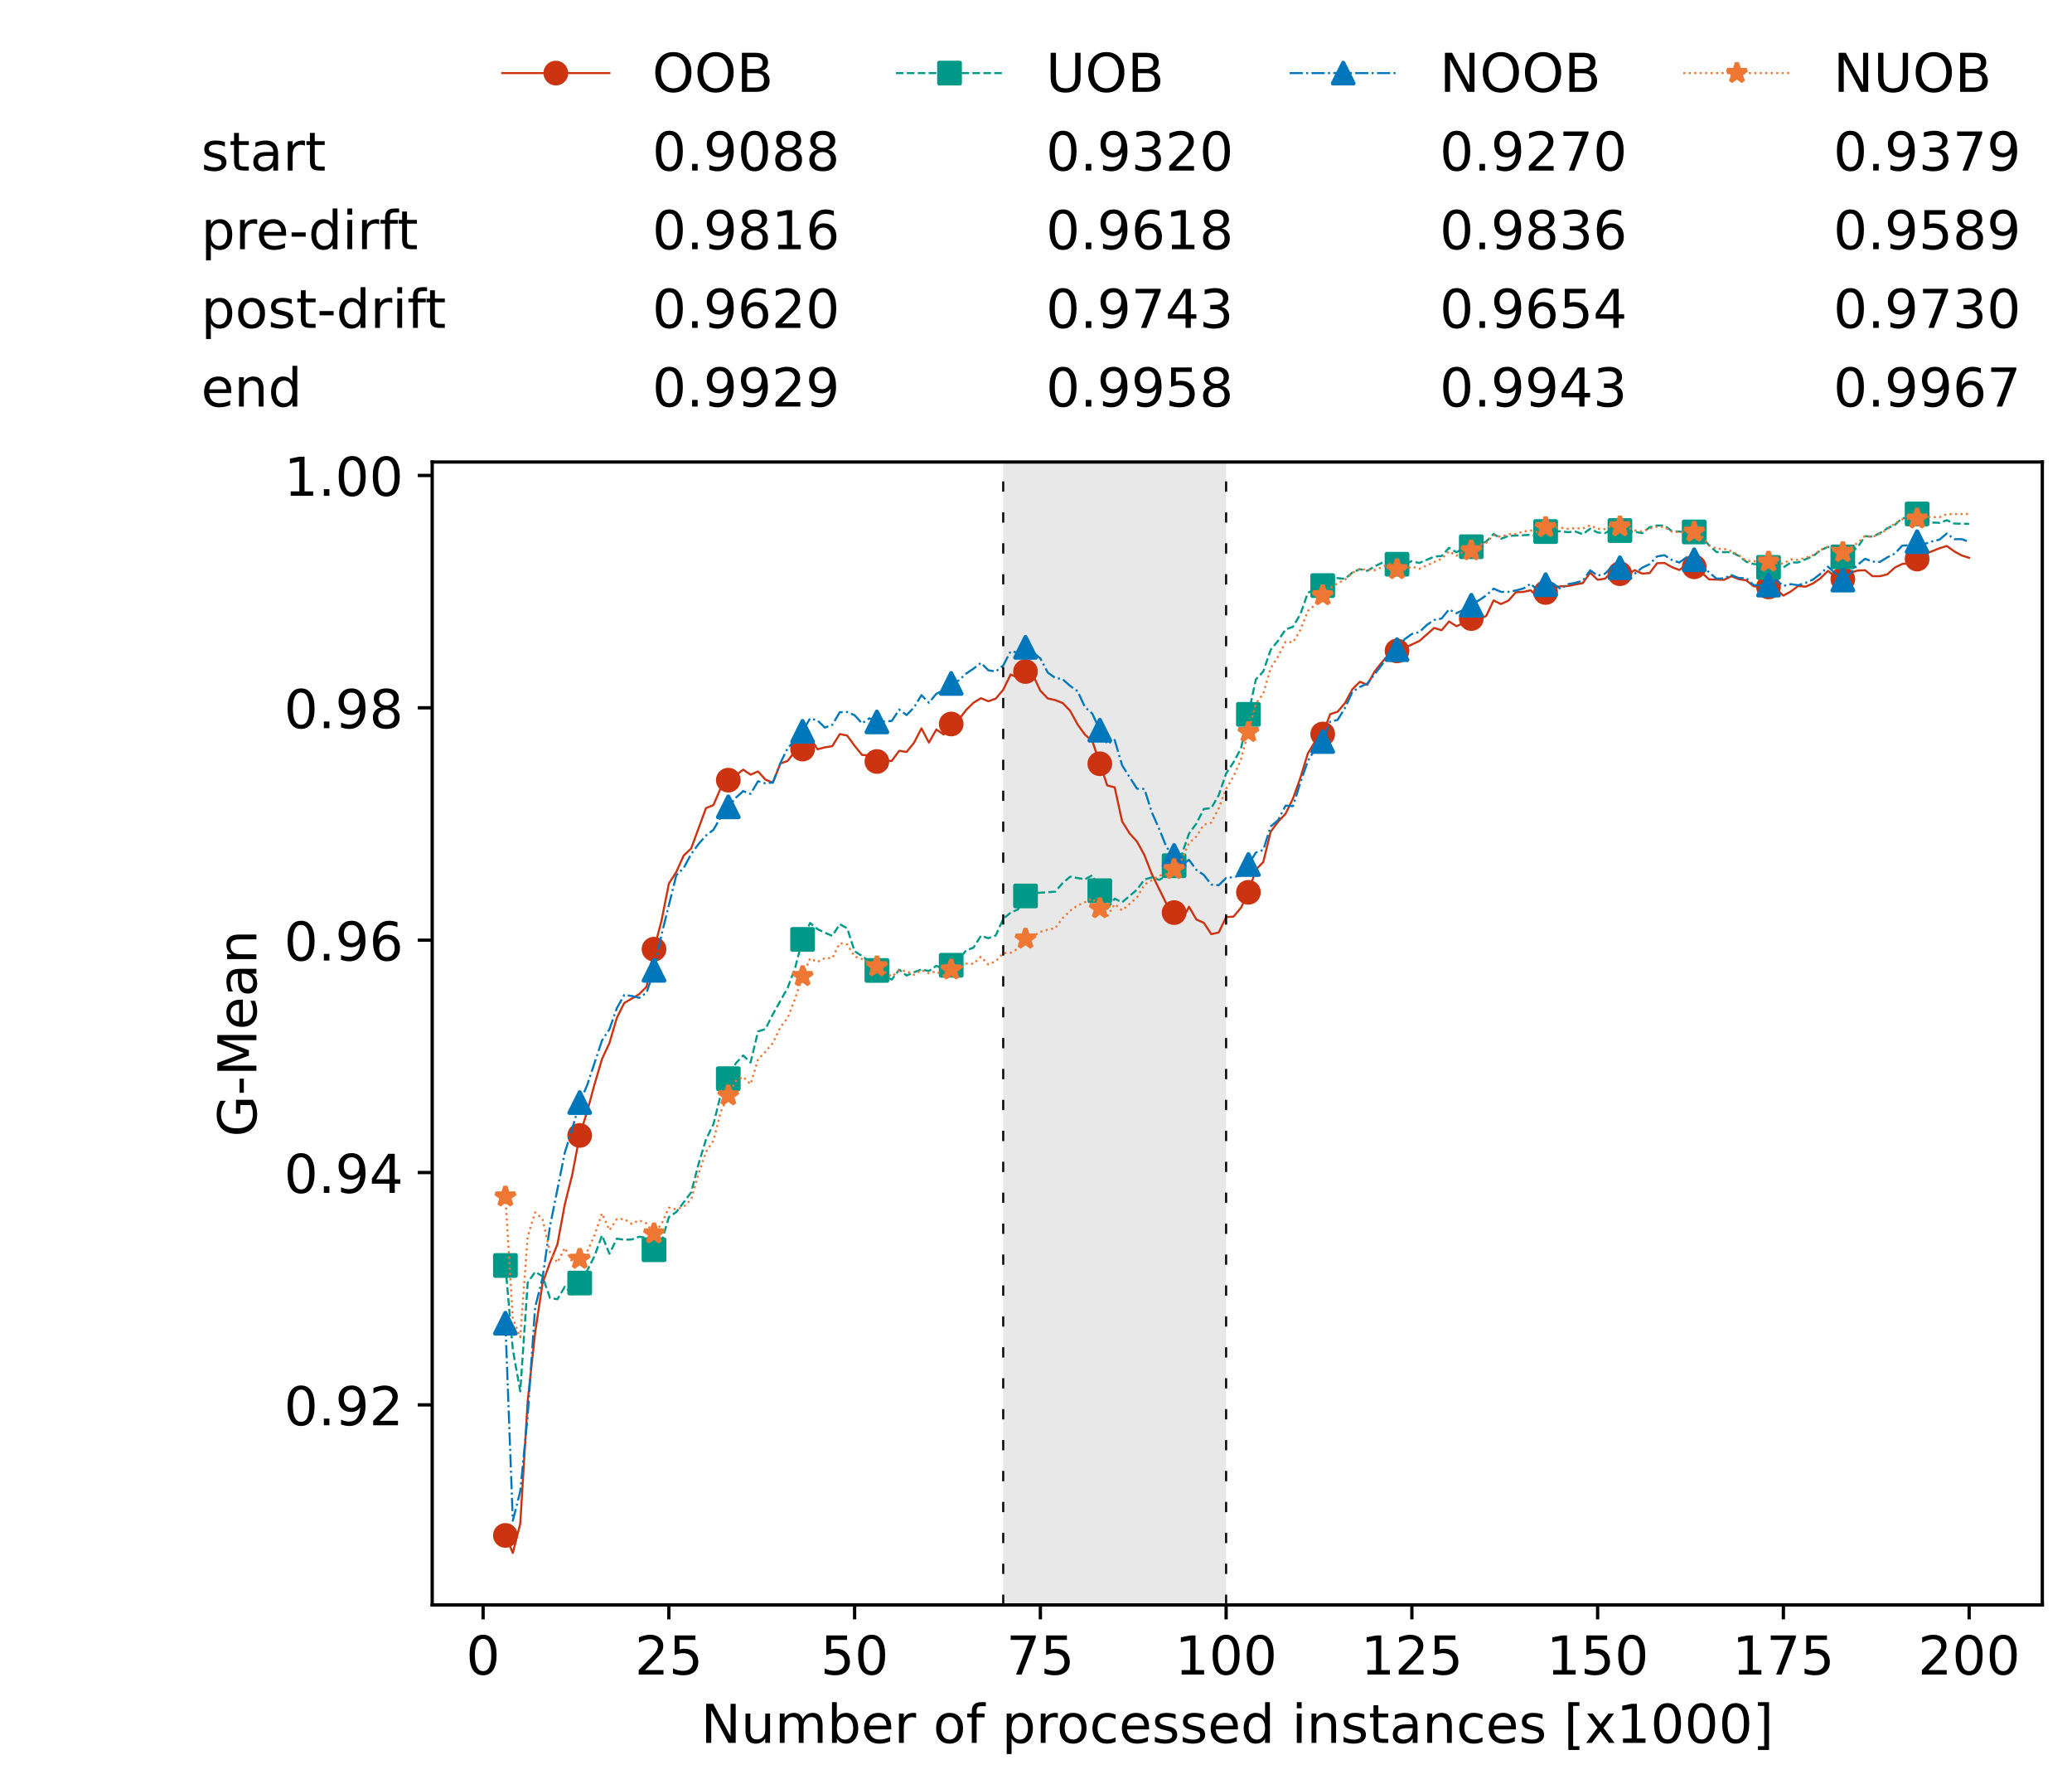 <?xml version="1.0" encoding="utf-8" standalone="no"?>
<!DOCTYPE svg PUBLIC "-//W3C//DTD SVG 1.1//EN"
  "http://www.w3.org/Graphics/SVG/1.1/DTD/svg11.dtd">
<!-- Created with matplotlib (https://matplotlib.org/) -->
<svg height="432.615pt" version="1.1" viewBox="0 0 502.65 432.615" width="502.65pt" xmlns="http://www.w3.org/2000/svg" xmlns:xlink="http://www.w3.org/1999/xlink">
 <defs>
  <style type="text/css">*{stroke-linecap:butt;stroke-linejoin:round;}</style>
 </defs>
 <g id="figure_1">
  <g id="patch_1">
   <path d="M 0 432.615 
L 502.65 432.615 
L 502.65 0 
L 0 0 
z
" style="fill:#ffffff;"/>
  </g>
  <g id="axes_1">
   <g id="patch_2">
    <path d="M 104.85 389.252 
L 495.45 389.252 
L 495.45 112.052 
L 104.85 112.052 
z
" style="fill:#ffffff;"/>
   </g>
   <g id="patch_3">
    <path clip-path="url(#p86357960ea)" d="M 297.446 389.252 
L 297.446 112.052 
L 243.372 112.052 
L 243.372 389.252 
z
" style="fill:#d3d3d3;opacity:0.5;"/>
   </g>
   <g id="matplotlib.axis_1">
    <g id="xtick_1">
     <g id="line2d_1">
      <defs>
       <path d="M 0 0 
L 0 3.5 
" id="mf3d39f18a8" style="stroke:#000000;stroke-width:0.8;"/>
      </defs>
      <g>
       <use style="stroke:#000000;stroke-width:0.8;" x="117.197" xlink:href="#mf3d39f18a8" y="389.252"/>
      </g>
     </g>
     <g id="text_1">
      <!-- 0 -->
      <g transform="translate(113.061 406.13)scale(0.13 -0.13)">
       <defs>
        <path d="M 31.781 66.406 
Q 24.172 66.406 20.328 58.906 
Q 16.5 51.422 16.5 36.375 
Q 16.5 21.391 20.328 13.891 
Q 24.172 6.391 31.781 6.391 
Q 39.453 6.391 43.281 13.891 
Q 47.125 21.391 47.125 36.375 
Q 47.125 51.422 43.281 58.906 
Q 39.453 66.406 31.781 66.406 
z
M 31.781 74.219 
Q 44.047 74.219 50.516 64.516 
Q 56.984 54.828 56.984 36.375 
Q 56.984 17.969 50.516 8.266 
Q 44.047 -1.422 31.781 -1.422 
Q 19.531 -1.422 13.062 8.266 
Q 6.594 17.969 6.594 36.375 
Q 6.594 54.828 13.062 64.516 
Q 19.531 74.219 31.781 74.219 
z
" id="DejaVuSans-48"/>
       </defs>
       <use xlink:href="#DejaVuSans-48"/>
      </g>
     </g>
    </g>
    <g id="xtick_2">
     <g id="line2d_2">
      <g>
       <use style="stroke:#000000;stroke-width:0.8;" x="162.259" xlink:href="#mf3d39f18a8" y="389.252"/>
      </g>
     </g>
     <g id="text_2">
      <!-- 25 -->
      <g transform="translate(153.988 406.13)scale(0.13 -0.13)">
       <defs>
        <path d="M 19.188 8.297 
L 53.609 8.297 
L 53.609 0 
L 7.328 0 
L 7.328 8.297 
Q 12.938 14.109 22.625 23.891 
Q 32.328 33.688 34.812 36.531 
Q 39.547 41.844 41.422 45.531 
Q 43.312 49.219 43.312 52.781 
Q 43.312 58.594 39.234 62.25 
Q 35.156 65.922 28.609 65.922 
Q 23.969 65.922 18.812 64.312 
Q 13.672 62.703 7.812 59.422 
L 7.812 69.391 
Q 13.766 71.781 18.938 73 
Q 24.125 74.219 28.422 74.219 
Q 39.75 74.219 46.484 68.547 
Q 53.219 62.891 53.219 53.422 
Q 53.219 48.922 51.531 44.891 
Q 49.859 40.875 45.406 35.406 
Q 44.188 33.984 37.641 27.219 
Q 31.109 20.453 19.188 8.297 
z
" id="DejaVuSans-50"/>
        <path d="M 10.797 72.906 
L 49.516 72.906 
L 49.516 64.594 
L 19.828 64.594 
L 19.828 46.734 
Q 21.969 47.469 24.109 47.828 
Q 26.266 48.188 28.422 48.188 
Q 40.625 48.188 47.75 41.5 
Q 54.891 34.812 54.891 23.391 
Q 54.891 11.625 47.562 5.094 
Q 40.234 -1.422 26.906 -1.422 
Q 22.312 -1.422 17.547 -0.641 
Q 12.797 0.141 7.719 1.703 
L 7.719 11.625 
Q 12.109 9.234 16.797 8.062 
Q 21.484 6.891 26.703 6.891 
Q 35.156 6.891 40.078 11.328 
Q 45.016 15.766 45.016 23.391 
Q 45.016 31 40.078 35.438 
Q 35.156 39.891 26.703 39.891 
Q 22.75 39.891 18.812 39.016 
Q 14.891 38.141 10.797 36.281 
z
" id="DejaVuSans-53"/>
       </defs>
       <use xlink:href="#DejaVuSans-50"/>
       <use x="63.623" xlink:href="#DejaVuSans-53"/>
      </g>
     </g>
    </g>
    <g id="xtick_3">
     <g id="line2d_3">
      <g>
       <use style="stroke:#000000;stroke-width:0.8;" x="207.322" xlink:href="#mf3d39f18a8" y="389.252"/>
      </g>
     </g>
     <g id="text_3">
      <!-- 50 -->
      <g transform="translate(199.05 406.13)scale(0.13 -0.13)">
       <use xlink:href="#DejaVuSans-53"/>
       <use x="63.623" xlink:href="#DejaVuSans-48"/>
      </g>
     </g>
    </g>
    <g id="xtick_4">
     <g id="line2d_4">
      <g>
       <use style="stroke:#000000;stroke-width:0.8;" x="252.384" xlink:href="#mf3d39f18a8" y="389.252"/>
      </g>
     </g>
     <g id="text_4">
      <!-- 75 -->
      <g transform="translate(244.113 406.13)scale(0.13 -0.13)">
       <defs>
        <path d="M 8.203 72.906 
L 55.078 72.906 
L 55.078 68.703 
L 28.609 0 
L 18.312 0 
L 43.219 64.594 
L 8.203 64.594 
z
" id="DejaVuSans-55"/>
       </defs>
       <use xlink:href="#DejaVuSans-55"/>
       <use x="63.623" xlink:href="#DejaVuSans-53"/>
      </g>
     </g>
    </g>
    <g id="xtick_5">
     <g id="line2d_5">
      <g>
       <use style="stroke:#000000;stroke-width:0.8;" x="297.446" xlink:href="#mf3d39f18a8" y="389.252"/>
      </g>
     </g>
     <g id="text_5">
      <!-- 100 -->
      <g transform="translate(285.039 406.13)scale(0.13 -0.13)">
       <defs>
        <path d="M 12.406 8.297 
L 28.516 8.297 
L 28.516 63.922 
L 10.984 60.406 
L 10.984 69.391 
L 28.422 72.906 
L 38.281 72.906 
L 38.281 8.297 
L 54.391 8.297 
L 54.391 0 
L 12.406 0 
z
" id="DejaVuSans-49"/>
       </defs>
       <use xlink:href="#DejaVuSans-49"/>
       <use x="63.623" xlink:href="#DejaVuSans-48"/>
       <use x="127.246" xlink:href="#DejaVuSans-48"/>
      </g>
     </g>
    </g>
    <g id="xtick_6">
     <g id="line2d_6">
      <g>
       <use style="stroke:#000000;stroke-width:0.8;" x="342.509" xlink:href="#mf3d39f18a8" y="389.252"/>
      </g>
     </g>
     <g id="text_6">
      <!-- 125 -->
      <g transform="translate(330.102 406.13)scale(0.13 -0.13)">
       <use xlink:href="#DejaVuSans-49"/>
       <use x="63.623" xlink:href="#DejaVuSans-50"/>
       <use x="127.246" xlink:href="#DejaVuSans-53"/>
      </g>
     </g>
    </g>
    <g id="xtick_7">
     <g id="line2d_7">
      <g>
       <use style="stroke:#000000;stroke-width:0.8;" x="387.571" xlink:href="#mf3d39f18a8" y="389.252"/>
      </g>
     </g>
     <g id="text_7">
      <!-- 150 -->
      <g transform="translate(375.164 406.13)scale(0.13 -0.13)">
       <use xlink:href="#DejaVuSans-49"/>
       <use x="63.623" xlink:href="#DejaVuSans-53"/>
       <use x="127.246" xlink:href="#DejaVuSans-48"/>
      </g>
     </g>
    </g>
    <g id="xtick_8">
     <g id="line2d_8">
      <g>
       <use style="stroke:#000000;stroke-width:0.8;" x="432.633" xlink:href="#mf3d39f18a8" y="389.252"/>
      </g>
     </g>
     <g id="text_8">
      <!-- 175 -->
      <g transform="translate(420.226 406.13)scale(0.13 -0.13)">
       <use xlink:href="#DejaVuSans-49"/>
       <use x="63.623" xlink:href="#DejaVuSans-55"/>
       <use x="127.246" xlink:href="#DejaVuSans-53"/>
      </g>
     </g>
    </g>
    <g id="xtick_9">
     <g id="line2d_9">
      <g>
       <use style="stroke:#000000;stroke-width:0.8;" x="477.695" xlink:href="#mf3d39f18a8" y="389.252"/>
      </g>
     </g>
     <g id="text_9">
      <!-- 200 -->
      <g transform="translate(465.289 406.13)scale(0.13 -0.13)">
       <use xlink:href="#DejaVuSans-50"/>
       <use x="63.623" xlink:href="#DejaVuSans-48"/>
       <use x="127.246" xlink:href="#DejaVuSans-48"/>
      </g>
     </g>
    </g>
    <g id="text_10">
     <!-- Number of processed instances [x1000] -->
     <g transform="translate(170.025 422.711)scale(0.13 -0.13)">
      <defs>
       <path d="M 9.812 72.906 
L 23.094 72.906 
L 55.422 11.922 
L 55.422 72.906 
L 64.984 72.906 
L 64.984 0 
L 51.703 0 
L 19.391 60.984 
L 19.391 0 
L 9.812 0 
z
" id="DejaVuSans-78"/>
       <path d="M 8.5 21.578 
L 8.5 54.688 
L 17.484 54.688 
L 17.484 21.922 
Q 17.484 14.156 20.5 10.266 
Q 23.531 6.391 29.594 6.391 
Q 36.859 6.391 41.078 11.031 
Q 45.312 15.672 45.312 23.688 
L 45.312 54.688 
L 54.297 54.688 
L 54.297 0 
L 45.312 0 
L 45.312 8.406 
Q 42.047 3.422 37.719 1 
Q 33.406 -1.422 27.688 -1.422 
Q 18.266 -1.422 13.375 4.438 
Q 8.5 10.297 8.5 21.578 
z
M 31.109 56 
z
" id="DejaVuSans-117"/>
       <path d="M 52 44.188 
Q 55.375 50.25 60.062 53.125 
Q 64.75 56 71.094 56 
Q 79.641 56 84.281 50.016 
Q 88.922 44.047 88.922 33.016 
L 88.922 0 
L 79.891 0 
L 79.891 32.719 
Q 79.891 40.578 77.094 44.375 
Q 74.312 48.188 68.609 48.188 
Q 61.625 48.188 57.562 43.547 
Q 53.516 38.922 53.516 30.906 
L 53.516 0 
L 44.484 0 
L 44.484 32.719 
Q 44.484 40.625 41.703 44.406 
Q 38.922 48.188 33.109 48.188 
Q 26.219 48.188 22.156 43.531 
Q 18.109 38.875 18.109 30.906 
L 18.109 0 
L 9.078 0 
L 9.078 54.688 
L 18.109 54.688 
L 18.109 46.188 
Q 21.188 51.219 25.484 53.609 
Q 29.781 56 35.688 56 
Q 41.656 56 45.828 52.969 
Q 50 49.953 52 44.188 
z
" id="DejaVuSans-109"/>
       <path d="M 48.688 27.297 
Q 48.688 37.203 44.609 42.844 
Q 40.531 48.484 33.406 48.484 
Q 26.266 48.484 22.188 42.844 
Q 18.109 37.203 18.109 27.297 
Q 18.109 17.391 22.188 11.75 
Q 26.266 6.109 33.406 6.109 
Q 40.531 6.109 44.609 11.75 
Q 48.688 17.391 48.688 27.297 
z
M 18.109 46.391 
Q 20.953 51.266 25.266 53.625 
Q 29.594 56 35.594 56 
Q 45.562 56 51.781 48.094 
Q 58.016 40.188 58.016 27.297 
Q 58.016 14.406 51.781 6.484 
Q 45.562 -1.422 35.594 -1.422 
Q 29.594 -1.422 25.266 0.953 
Q 20.953 3.328 18.109 8.203 
L 18.109 0 
L 9.078 0 
L 9.078 75.984 
L 18.109 75.984 
z
" id="DejaVuSans-98"/>
       <path d="M 56.203 29.594 
L 56.203 25.203 
L 14.891 25.203 
Q 15.484 15.922 20.484 11.062 
Q 25.484 6.203 34.422 6.203 
Q 39.594 6.203 44.453 7.469 
Q 49.312 8.734 54.109 11.281 
L 54.109 2.781 
Q 49.266 0.734 44.188 -0.344 
Q 39.109 -1.422 33.891 -1.422 
Q 20.797 -1.422 13.156 6.188 
Q 5.516 13.812 5.516 26.812 
Q 5.516 40.234 12.766 48.109 
Q 20.016 56 32.328 56 
Q 43.359 56 49.781 48.891 
Q 56.203 41.797 56.203 29.594 
z
M 47.219 32.234 
Q 47.125 39.594 43.094 43.984 
Q 39.062 48.391 32.422 48.391 
Q 24.906 48.391 20.391 44.141 
Q 15.875 39.891 15.188 32.172 
z
" id="DejaVuSans-101"/>
       <path d="M 41.109 46.297 
Q 39.594 47.172 37.812 47.578 
Q 36.031 48 33.891 48 
Q 26.266 48 22.188 43.047 
Q 18.109 38.094 18.109 28.812 
L 18.109 0 
L 9.078 0 
L 9.078 54.688 
L 18.109 54.688 
L 18.109 46.188 
Q 20.953 51.172 25.484 53.578 
Q 30.031 56 36.531 56 
Q 37.453 56 38.578 55.875 
Q 39.703 55.766 41.062 55.516 
z
" id="DejaVuSans-114"/>
       <path id="DejaVuSans-32"/>
       <path d="M 30.609 48.391 
Q 23.391 48.391 19.188 42.75 
Q 14.984 37.109 14.984 27.297 
Q 14.984 17.484 19.156 11.844 
Q 23.344 6.203 30.609 6.203 
Q 37.797 6.203 41.984 11.859 
Q 46.188 17.531 46.188 27.297 
Q 46.188 37.016 41.984 42.703 
Q 37.797 48.391 30.609 48.391 
z
M 30.609 56 
Q 42.328 56 49.016 48.375 
Q 55.719 40.766 55.719 27.297 
Q 55.719 13.875 49.016 6.219 
Q 42.328 -1.422 30.609 -1.422 
Q 18.844 -1.422 12.172 6.219 
Q 5.516 13.875 5.516 27.297 
Q 5.516 40.766 12.172 48.375 
Q 18.844 56 30.609 56 
z
" id="DejaVuSans-111"/>
       <path d="M 37.109 75.984 
L 37.109 68.5 
L 28.516 68.5 
Q 23.688 68.5 21.797 66.547 
Q 19.922 64.594 19.922 59.516 
L 19.922 54.688 
L 34.719 54.688 
L 34.719 47.703 
L 19.922 47.703 
L 19.922 0 
L 10.891 0 
L 10.891 47.703 
L 2.297 47.703 
L 2.297 54.688 
L 10.891 54.688 
L 10.891 58.5 
Q 10.891 67.625 15.141 71.797 
Q 19.391 75.984 28.609 75.984 
z
" id="DejaVuSans-102"/>
       <path d="M 18.109 8.203 
L 18.109 -20.797 
L 9.078 -20.797 
L 9.078 54.688 
L 18.109 54.688 
L 18.109 46.391 
Q 20.953 51.266 25.266 53.625 
Q 29.594 56 35.594 56 
Q 45.562 56 51.781 48.094 
Q 58.016 40.188 58.016 27.297 
Q 58.016 14.406 51.781 6.484 
Q 45.562 -1.422 35.594 -1.422 
Q 29.594 -1.422 25.266 0.953 
Q 20.953 3.328 18.109 8.203 
z
M 48.688 27.297 
Q 48.688 37.203 44.609 42.844 
Q 40.531 48.484 33.406 48.484 
Q 26.266 48.484 22.188 42.844 
Q 18.109 37.203 18.109 27.297 
Q 18.109 17.391 22.188 11.75 
Q 26.266 6.109 33.406 6.109 
Q 40.531 6.109 44.609 11.75 
Q 48.688 17.391 48.688 27.297 
z
" id="DejaVuSans-112"/>
       <path d="M 48.781 52.594 
L 48.781 44.188 
Q 44.969 46.297 41.141 47.344 
Q 37.312 48.391 33.406 48.391 
Q 24.656 48.391 19.812 42.844 
Q 14.984 37.312 14.984 27.297 
Q 14.984 17.281 19.812 11.734 
Q 24.656 6.203 33.406 6.203 
Q 37.312 6.203 41.141 7.25 
Q 44.969 8.297 48.781 10.406 
L 48.781 2.094 
Q 45.016 0.344 40.984 -0.531 
Q 36.969 -1.422 32.422 -1.422 
Q 20.062 -1.422 12.781 6.344 
Q 5.516 14.109 5.516 27.297 
Q 5.516 40.672 12.859 48.328 
Q 20.219 56 33.016 56 
Q 37.156 56 41.109 55.141 
Q 45.062 54.297 48.781 52.594 
z
" id="DejaVuSans-99"/>
       <path d="M 44.281 53.078 
L 44.281 44.578 
Q 40.484 46.531 36.375 47.5 
Q 32.281 48.484 27.875 48.484 
Q 21.188 48.484 17.844 46.438 
Q 14.5 44.391 14.5 40.281 
Q 14.5 37.156 16.891 35.375 
Q 19.281 33.594 26.516 31.984 
L 29.594 31.297 
Q 39.156 29.25 43.188 25.516 
Q 47.219 21.781 47.219 15.094 
Q 47.219 7.469 41.188 3.016 
Q 35.156 -1.422 24.609 -1.422 
Q 20.219 -1.422 15.453 -0.562 
Q 10.688 0.297 5.422 2 
L 5.422 11.281 
Q 10.406 8.688 15.234 7.391 
Q 20.062 6.109 24.812 6.109 
Q 31.156 6.109 34.562 8.281 
Q 37.984 10.453 37.984 14.406 
Q 37.984 18.062 35.516 20.016 
Q 33.062 21.969 24.703 23.781 
L 21.578 24.516 
Q 13.234 26.266 9.516 29.906 
Q 5.812 33.547 5.812 39.891 
Q 5.812 47.609 11.281 51.797 
Q 16.75 56 26.812 56 
Q 31.781 56 36.172 55.266 
Q 40.578 54.547 44.281 53.078 
z
" id="DejaVuSans-115"/>
       <path d="M 45.406 46.391 
L 45.406 75.984 
L 54.391 75.984 
L 54.391 0 
L 45.406 0 
L 45.406 8.203 
Q 42.578 3.328 38.25 0.953 
Q 33.938 -1.422 27.875 -1.422 
Q 17.969 -1.422 11.734 6.484 
Q 5.516 14.406 5.516 27.297 
Q 5.516 40.188 11.734 48.094 
Q 17.969 56 27.875 56 
Q 33.938 56 38.25 53.625 
Q 42.578 51.266 45.406 46.391 
z
M 14.797 27.297 
Q 14.797 17.391 18.875 11.75 
Q 22.953 6.109 30.078 6.109 
Q 37.203 6.109 41.297 11.75 
Q 45.406 17.391 45.406 27.297 
Q 45.406 37.203 41.297 42.844 
Q 37.203 48.484 30.078 48.484 
Q 22.953 48.484 18.875 42.844 
Q 14.797 37.203 14.797 27.297 
z
" id="DejaVuSans-100"/>
       <path d="M 9.422 54.688 
L 18.406 54.688 
L 18.406 0 
L 9.422 0 
z
M 9.422 75.984 
L 18.406 75.984 
L 18.406 64.594 
L 9.422 64.594 
z
" id="DejaVuSans-105"/>
       <path d="M 54.891 33.016 
L 54.891 0 
L 45.906 0 
L 45.906 32.719 
Q 45.906 40.484 42.875 44.328 
Q 39.844 48.188 33.797 48.188 
Q 26.516 48.188 22.312 43.547 
Q 18.109 38.922 18.109 30.906 
L 18.109 0 
L 9.078 0 
L 9.078 54.688 
L 18.109 54.688 
L 18.109 46.188 
Q 21.344 51.125 25.703 53.562 
Q 30.078 56 35.797 56 
Q 45.219 56 50.047 50.172 
Q 54.891 44.344 54.891 33.016 
z
" id="DejaVuSans-110"/>
       <path d="M 18.312 70.219 
L 18.312 54.688 
L 36.812 54.688 
L 36.812 47.703 
L 18.312 47.703 
L 18.312 18.016 
Q 18.312 11.328 20.141 9.422 
Q 21.969 7.516 27.594 7.516 
L 36.812 7.516 
L 36.812 0 
L 27.594 0 
Q 17.188 0 13.234 3.875 
Q 9.281 7.766 9.281 18.016 
L 9.281 47.703 
L 2.688 47.703 
L 2.688 54.688 
L 9.281 54.688 
L 9.281 70.219 
z
" id="DejaVuSans-116"/>
       <path d="M 34.281 27.484 
Q 23.391 27.484 19.188 25 
Q 14.984 22.516 14.984 16.5 
Q 14.984 11.719 18.141 8.906 
Q 21.297 6.109 26.703 6.109 
Q 34.188 6.109 38.703 11.406 
Q 43.219 16.703 43.219 25.484 
L 43.219 27.484 
z
M 52.203 31.203 
L 52.203 0 
L 43.219 0 
L 43.219 8.297 
Q 40.141 3.328 35.547 0.953 
Q 30.953 -1.422 24.312 -1.422 
Q 15.922 -1.422 10.953 3.297 
Q 6 8.016 6 15.922 
Q 6 25.141 12.172 29.828 
Q 18.359 34.516 30.609 34.516 
L 43.219 34.516 
L 43.219 35.406 
Q 43.219 41.609 39.141 45 
Q 35.062 48.391 27.688 48.391 
Q 23 48.391 18.547 47.266 
Q 14.109 46.141 10.016 43.891 
L 10.016 52.203 
Q 14.938 54.109 19.578 55.047 
Q 24.219 56 28.609 56 
Q 40.484 56 46.344 49.844 
Q 52.203 43.703 52.203 31.203 
z
" id="DejaVuSans-97"/>
       <path d="M 8.594 75.984 
L 29.297 75.984 
L 29.297 69 
L 17.578 69 
L 17.578 -6.203 
L 29.297 -6.203 
L 29.297 -13.188 
L 8.594 -13.188 
z
" id="DejaVuSans-91"/>
       <path d="M 54.891 54.688 
L 35.109 28.078 
L 55.906 0 
L 45.312 0 
L 29.391 21.484 
L 13.484 0 
L 2.875 0 
L 24.125 28.609 
L 4.688 54.688 
L 15.281 54.688 
L 29.781 35.203 
L 44.281 54.688 
z
" id="DejaVuSans-120"/>
       <path d="M 30.422 75.984 
L 30.422 -13.188 
L 9.719 -13.188 
L 9.719 -6.203 
L 21.391 -6.203 
L 21.391 69 
L 9.719 69 
L 9.719 75.984 
z
" id="DejaVuSans-93"/>
      </defs>
      <use xlink:href="#DejaVuSans-78"/>
      <use x="74.805" xlink:href="#DejaVuSans-117"/>
      <use x="138.184" xlink:href="#DejaVuSans-109"/>
      <use x="235.596" xlink:href="#DejaVuSans-98"/>
      <use x="299.072" xlink:href="#DejaVuSans-101"/>
      <use x="360.596" xlink:href="#DejaVuSans-114"/>
      <use x="401.709" xlink:href="#DejaVuSans-32"/>
      <use x="433.496" xlink:href="#DejaVuSans-111"/>
      <use x="494.678" xlink:href="#DejaVuSans-102"/>
      <use x="529.883" xlink:href="#DejaVuSans-32"/>
      <use x="561.67" xlink:href="#DejaVuSans-112"/>
      <use x="625.146" xlink:href="#DejaVuSans-114"/>
      <use x="664.01" xlink:href="#DejaVuSans-111"/>
      <use x="725.191" xlink:href="#DejaVuSans-99"/>
      <use x="780.172" xlink:href="#DejaVuSans-101"/>
      <use x="841.695" xlink:href="#DejaVuSans-115"/>
      <use x="893.795" xlink:href="#DejaVuSans-115"/>
      <use x="945.895" xlink:href="#DejaVuSans-101"/>
      <use x="1007.418" xlink:href="#DejaVuSans-100"/>
      <use x="1070.895" xlink:href="#DejaVuSans-32"/>
      <use x="1102.682" xlink:href="#DejaVuSans-105"/>
      <use x="1130.465" xlink:href="#DejaVuSans-110"/>
      <use x="1193.844" xlink:href="#DejaVuSans-115"/>
      <use x="1245.943" xlink:href="#DejaVuSans-116"/>
      <use x="1285.152" xlink:href="#DejaVuSans-97"/>
      <use x="1346.432" xlink:href="#DejaVuSans-110"/>
      <use x="1409.811" xlink:href="#DejaVuSans-99"/>
      <use x="1464.791" xlink:href="#DejaVuSans-101"/>
      <use x="1526.314" xlink:href="#DejaVuSans-115"/>
      <use x="1578.414" xlink:href="#DejaVuSans-32"/>
      <use x="1610.201" xlink:href="#DejaVuSans-91"/>
      <use x="1649.215" xlink:href="#DejaVuSans-120"/>
      <use x="1708.395" xlink:href="#DejaVuSans-49"/>
      <use x="1772.018" xlink:href="#DejaVuSans-48"/>
      <use x="1835.641" xlink:href="#DejaVuSans-48"/>
      <use x="1899.264" xlink:href="#DejaVuSans-48"/>
      <use x="1962.887" xlink:href="#DejaVuSans-93"/>
     </g>
    </g>
   </g>
   <g id="matplotlib.axis_2">
    <g id="ytick_1">
     <g id="line2d_10">
      <defs>
       <path d="M 0 0 
L -3.5 0 
" id="md27c76fcb0" style="stroke:#000000;stroke-width:0.8;"/>
      </defs>
      <g>
       <use style="stroke:#000000;stroke-width:0.8;" x="104.85" xlink:href="#md27c76fcb0" y="340.733"/>
      </g>
     </g>
     <g id="text_11">
      <!-- 0.92 -->
      <g transform="translate(68.905 345.672)scale(0.13 -0.13)">
       <defs>
        <path d="M 10.688 12.406 
L 21 12.406 
L 21 0 
L 10.688 0 
z
" id="DejaVuSans-46"/>
        <path d="M 10.984 1.516 
L 10.984 10.5 
Q 14.703 8.734 18.5 7.812 
Q 22.312 6.891 25.984 6.891 
Q 35.75 6.891 40.891 13.453 
Q 46.047 20.016 46.781 33.406 
Q 43.953 29.203 39.594 26.953 
Q 35.25 24.703 29.984 24.703 
Q 19.047 24.703 12.672 31.312 
Q 6.297 37.938 6.297 49.422 
Q 6.297 60.641 12.938 67.422 
Q 19.578 74.219 30.609 74.219 
Q 43.266 74.219 49.922 64.516 
Q 56.594 54.828 56.594 36.375 
Q 56.594 19.141 48.406 8.859 
Q 40.234 -1.422 26.422 -1.422 
Q 22.703 -1.422 18.891 -0.688 
Q 15.094 0.047 10.984 1.516 
z
M 30.609 32.422 
Q 37.25 32.422 41.125 36.953 
Q 45.016 41.5 45.016 49.422 
Q 45.016 57.281 41.125 61.844 
Q 37.25 66.406 30.609 66.406 
Q 23.969 66.406 20.094 61.844 
Q 16.219 57.281 16.219 49.422 
Q 16.219 41.5 20.094 36.953 
Q 23.969 32.422 30.609 32.422 
z
" id="DejaVuSans-57"/>
       </defs>
       <use xlink:href="#DejaVuSans-48"/>
       <use x="63.623" xlink:href="#DejaVuSans-46"/>
       <use x="95.41" xlink:href="#DejaVuSans-57"/>
       <use x="159.033" xlink:href="#DejaVuSans-50"/>
      </g>
     </g>
    </g>
    <g id="ytick_2">
     <g id="line2d_11">
      <g>
       <use style="stroke:#000000;stroke-width:0.8;" x="104.85" xlink:href="#md27c76fcb0" y="284.378"/>
      </g>
     </g>
     <g id="text_12">
      <!-- 0.94 -->
      <g transform="translate(68.905 289.317)scale(0.13 -0.13)">
       <defs>
        <path d="M 37.797 64.312 
L 12.891 25.391 
L 37.797 25.391 
z
M 35.203 72.906 
L 47.609 72.906 
L 47.609 25.391 
L 58.016 25.391 
L 58.016 17.188 
L 47.609 17.188 
L 47.609 0 
L 37.797 0 
L 37.797 17.188 
L 4.891 17.188 
L 4.891 26.703 
z
" id="DejaVuSans-52"/>
       </defs>
       <use xlink:href="#DejaVuSans-48"/>
       <use x="63.623" xlink:href="#DejaVuSans-46"/>
       <use x="95.41" xlink:href="#DejaVuSans-57"/>
       <use x="159.033" xlink:href="#DejaVuSans-52"/>
      </g>
     </g>
    </g>
    <g id="ytick_3">
     <g id="line2d_12">
      <g>
       <use style="stroke:#000000;stroke-width:0.8;" x="104.85" xlink:href="#md27c76fcb0" y="228.024"/>
      </g>
     </g>
     <g id="text_13">
      <!-- 0.96 -->
      <g transform="translate(68.905 232.963)scale(0.13 -0.13)">
       <defs>
        <path d="M 33.016 40.375 
Q 26.375 40.375 22.484 35.828 
Q 18.609 31.297 18.609 23.391 
Q 18.609 15.531 22.484 10.953 
Q 26.375 6.391 33.016 6.391 
Q 39.656 6.391 43.531 10.953 
Q 47.406 15.531 47.406 23.391 
Q 47.406 31.297 43.531 35.828 
Q 39.656 40.375 33.016 40.375 
z
M 52.594 71.297 
L 52.594 62.312 
Q 48.875 64.062 45.094 64.984 
Q 41.312 65.922 37.594 65.922 
Q 27.828 65.922 22.672 59.328 
Q 17.531 52.734 16.797 39.406 
Q 19.672 43.656 24.016 45.922 
Q 28.375 48.188 33.594 48.188 
Q 44.578 48.188 50.953 41.516 
Q 57.328 34.859 57.328 23.391 
Q 57.328 12.156 50.688 5.359 
Q 44.047 -1.422 33.016 -1.422 
Q 20.359 -1.422 13.672 8.266 
Q 6.984 17.969 6.984 36.375 
Q 6.984 53.656 15.188 63.938 
Q 23.391 74.219 37.203 74.219 
Q 40.922 74.219 44.703 73.484 
Q 48.484 72.75 52.594 71.297 
z
" id="DejaVuSans-54"/>
       </defs>
       <use xlink:href="#DejaVuSans-48"/>
       <use x="63.623" xlink:href="#DejaVuSans-46"/>
       <use x="95.41" xlink:href="#DejaVuSans-57"/>
       <use x="159.033" xlink:href="#DejaVuSans-54"/>
      </g>
     </g>
    </g>
    <g id="ytick_4">
     <g id="line2d_13">
      <g>
       <use style="stroke:#000000;stroke-width:0.8;" x="104.85" xlink:href="#md27c76fcb0" y="171.669"/>
      </g>
     </g>
     <g id="text_14">
      <!-- 0.98 -->
      <g transform="translate(68.905 176.608)scale(0.13 -0.13)">
       <defs>
        <path d="M 31.781 34.625 
Q 24.75 34.625 20.719 30.859 
Q 16.703 27.094 16.703 20.516 
Q 16.703 13.922 20.719 10.156 
Q 24.75 6.391 31.781 6.391 
Q 38.812 6.391 42.859 10.172 
Q 46.922 13.969 46.922 20.516 
Q 46.922 27.094 42.891 30.859 
Q 38.875 34.625 31.781 34.625 
z
M 21.922 38.812 
Q 15.578 40.375 12.031 44.719 
Q 8.5 49.078 8.5 55.328 
Q 8.5 64.062 14.719 69.141 
Q 20.953 74.219 31.781 74.219 
Q 42.672 74.219 48.875 69.141 
Q 55.078 64.062 55.078 55.328 
Q 55.078 49.078 51.531 44.719 
Q 48 40.375 41.703 38.812 
Q 48.828 37.156 52.797 32.312 
Q 56.781 27.484 56.781 20.516 
Q 56.781 9.906 50.312 4.234 
Q 43.844 -1.422 31.781 -1.422 
Q 19.734 -1.422 13.25 4.234 
Q 6.781 9.906 6.781 20.516 
Q 6.781 27.484 10.781 32.312 
Q 14.797 37.156 21.922 38.812 
z
M 18.312 54.391 
Q 18.312 48.734 21.844 45.562 
Q 25.391 42.391 31.781 42.391 
Q 38.141 42.391 41.719 45.562 
Q 45.312 48.734 45.312 54.391 
Q 45.312 60.062 41.719 63.234 
Q 38.141 66.406 31.781 66.406 
Q 25.391 66.406 21.844 63.234 
Q 18.312 60.062 18.312 54.391 
z
" id="DejaVuSans-56"/>
       </defs>
       <use xlink:href="#DejaVuSans-48"/>
       <use x="63.623" xlink:href="#DejaVuSans-46"/>
       <use x="95.41" xlink:href="#DejaVuSans-57"/>
       <use x="159.033" xlink:href="#DejaVuSans-56"/>
      </g>
     </g>
    </g>
    <g id="ytick_5">
     <g id="line2d_14">
      <g>
       <use style="stroke:#000000;stroke-width:0.8;" x="104.85" xlink:href="#md27c76fcb0" y="115.314"/>
      </g>
     </g>
     <g id="text_15">
      <!-- 1.00 -->
      <g transform="translate(68.905 120.253)scale(0.13 -0.13)">
       <use xlink:href="#DejaVuSans-49"/>
       <use x="63.623" xlink:href="#DejaVuSans-46"/>
       <use x="95.41" xlink:href="#DejaVuSans-48"/>
       <use x="159.033" xlink:href="#DejaVuSans-48"/>
      </g>
     </g>
    </g>
    <g id="text_16">
     <!-- G-Mean -->
     <g transform="translate(62.201 275.744)rotate(-90)scale(0.13 -0.13)">
      <defs>
       <path d="M 59.516 10.406 
L 59.516 29.984 
L 43.406 29.984 
L 43.406 38.094 
L 69.281 38.094 
L 69.281 6.781 
Q 63.578 2.734 56.688 0.656 
Q 49.812 -1.422 42 -1.422 
Q 24.906 -1.422 15.25 8.562 
Q 5.609 18.562 5.609 36.375 
Q 5.609 54.25 15.25 64.234 
Q 24.906 74.219 42 74.219 
Q 49.125 74.219 55.547 72.453 
Q 61.969 70.703 67.391 67.281 
L 67.391 56.781 
Q 61.922 61.422 55.766 63.766 
Q 49.609 66.109 42.828 66.109 
Q 29.438 66.109 22.719 58.641 
Q 16.016 51.172 16.016 36.375 
Q 16.016 21.625 22.719 14.156 
Q 29.438 6.688 42.828 6.688 
Q 48.047 6.688 52.141 7.594 
Q 56.25 8.5 59.516 10.406 
z
" id="DejaVuSans-71"/>
       <path d="M 4.891 31.391 
L 31.203 31.391 
L 31.203 23.391 
L 4.891 23.391 
z
" id="DejaVuSans-45"/>
       <path d="M 9.812 72.906 
L 24.516 72.906 
L 43.109 23.297 
L 61.812 72.906 
L 76.516 72.906 
L 76.516 0 
L 66.891 0 
L 66.891 64.016 
L 48.094 14.016 
L 38.188 14.016 
L 19.391 64.016 
L 19.391 0 
L 9.812 0 
z
" id="DejaVuSans-77"/>
      </defs>
      <use xlink:href="#DejaVuSans-71"/>
      <use x="77.49" xlink:href="#DejaVuSans-45"/>
      <use x="113.574" xlink:href="#DejaVuSans-77"/>
      <use x="199.854" xlink:href="#DejaVuSans-101"/>
      <use x="261.377" xlink:href="#DejaVuSans-97"/>
      <use x="322.656" xlink:href="#DejaVuSans-110"/>
     </g>
    </g>
   </g>
   <g id="line2d_15"/>
   <g id="line2d_16"/>
   <g id="line2d_17"/>
   <g id="line2d_18"/>
   <g id="line2d_19"/>
   <g id="line2d_20">
    <path clip-path="url(#p86357960ea)" d="M 122.605 372.394 
L 124.407 376.652 
L 126.21 369.549 
L 128.012 339.821 
L 129.815 323.212 
L 131.617 311.198 
L 133.419 306.246 
L 135.222 301.81 
L 137.024 292.075 
L 138.827 284.875 
L 140.629 275.381 
L 142.432 269.616 
L 144.234 262.963 
L 146.037 256.845 
L 147.839 252.996 
L 149.642 246.857 
L 151.444 243.254 
L 155.049 241.14 
L 156.852 239.316 
L 158.654 230.211 
L 160.457 223.406 
L 162.259 214.318 
L 164.062 211.477 
L 165.864 207.482 
L 167.667 205.786 
L 171.272 195.99 
L 173.074 195.258 
L 174.877 191.041 
L 176.679 189.215 
L 178.482 188.059 
L 180.284 186.669 
L 182.087 187.881 
L 183.889 187.102 
L 185.692 189.086 
L 187.494 189.832 
L 189.297 185.199 
L 191.099 184.533 
L 192.902 182.103 
L 194.704 181.679 
L 196.507 178.8 
L 198.309 181.722 
L 200.112 181.263 
L 201.914 180.966 
L 203.717 178.036 
L 205.519 178.41 
L 207.322 180.876 
L 209.124 183.095 
L 210.927 183.223 
L 212.729 184.688 
L 214.532 184.533 
L 216.334 184.537 
L 218.137 182.093 
L 219.939 182.372 
L 221.742 180.131 
L 223.544 176.656 
L 225.347 180.098 
L 227.149 176.929 
L 228.952 178.152 
L 230.754 175.594 
L 232.557 174.556 
L 234.359 172.213 
L 236.162 170.441 
L 237.964 169.335 
L 239.767 170.082 
L 241.569 169.437 
L 243.372 167.286 
L 245.174 163.57 
L 246.976 164.415 
L 248.779 162.868 
L 250.581 163.721 
L 252.384 167.53 
L 254.186 169.406 
L 255.989 169.794 
L 257.791 170.51 
L 259.594 172.372 
L 261.396 175.678 
L 263.199 178.177 
L 265.001 179.746 
L 268.606 190.497 
L 270.409 190.954 
L 272.211 199.195 
L 274.014 202.115 
L 275.816 204.105 
L 277.619 207.378 
L 279.421 212.009 
L 283.026 219.325 
L 286.631 223.388 
L 288.434 219.923 
L 290.236 222.999 
L 292.039 223.819 
L 293.841 226.565 
L 295.644 226.166 
L 297.446 222.435 
L 299.249 222.306 
L 301.051 220.159 
L 302.854 216.416 
L 304.656 210.921 
L 306.459 209.077 
L 308.261 201.7 
L 310.064 199.293 
L 311.866 197.362 
L 313.669 193.668 
L 315.471 188.627 
L 317.274 182.729 
L 319.076 179.782 
L 320.879 178.021 
L 322.681 173.208 
L 324.484 172.623 
L 326.286 170.51 
L 328.089 167.144 
L 329.891 165.356 
L 331.694 166.074 
L 333.496 162.817 
L 335.299 160.556 
L 337.101 158.508 
L 340.706 157.133 
L 344.311 155.475 
L 347.916 152.297 
L 349.719 152.863 
L 351.521 150.723 
L 353.324 151.88 
L 355.126 151.083 
L 356.928 150.026 
L 358.731 150.066 
L 360.533 149.405 
L 362.336 145.632 
L 364.138 146.505 
L 365.941 145.667 
L 367.743 143.632 
L 369.546 143.555 
L 371.348 143.163 
L 373.151 144.964 
L 376.756 142.517 
L 378.558 142.208 
L 380.361 142.124 
L 383.966 141.42 
L 385.768 138.908 
L 387.571 140.608 
L 389.373 140.353 
L 391.176 138.512 
L 392.978 139.146 
L 394.781 139.319 
L 396.583 138.294 
L 398.386 139.115 
L 400.188 138.994 
L 401.991 136.598 
L 403.793 136.543 
L 405.596 137.549 
L 407.398 138.243 
L 409.201 136.912 
L 411.003 137.476 
L 412.806 138.9 
L 414.608 140.512 
L 418.213 140.625 
L 420.016 139.74 
L 421.818 140.469 
L 423.621 140.742 
L 425.423 142.19 
L 427.226 142.348 
L 429.028 142.358 
L 430.831 142.837 
L 432.633 144.458 
L 434.436 143.461 
L 436.238 142.127 
L 438.041 142.285 
L 439.843 141.486 
L 441.646 140.238 
L 443.448 138.454 
L 445.251 139.885 
L 447.053 140.467 
L 448.856 138.885 
L 450.658 138.375 
L 452.461 138.298 
L 454.263 139.745 
L 456.066 139.747 
L 457.868 139.285 
L 459.671 137.656 
L 461.473 136.784 
L 463.276 136.626 
L 465.078 135.594 
L 466.881 134.414 
L 470.485 132.984 
L 472.288 132.429 
L 474.09 133.726 
L 475.893 134.726 
L 477.695 135.292 
L 477.695 135.292 
" style="fill:none;stroke:#cc3311;stroke-linecap:square;stroke-width:0.5;"/>
    <defs>
     <path d="M 0 2.5 
C 0.663 2.5 1.299 2.237 1.768 1.768 
C 2.237 1.299 2.5 0.663 2.5 0 
C 2.5 -0.663 2.237 -1.299 1.768 -1.768 
C 1.299 -2.237 0.663 -2.5 0 -2.5 
C -0.663 -2.5 -1.299 -2.237 -1.768 -1.768 
C -2.237 -1.299 -2.5 -0.663 -2.5 0 
C -2.5 0.663 -2.237 1.299 -1.768 1.768 
C -1.299 2.237 -0.663 2.5 0 2.5 
z
" id="m0fac136c75" style="stroke:#cc3311;"/>
    </defs>
    <g clip-path="url(#p86357960ea)">
     <use style="fill:#cc3311;stroke:#cc3311;" x="122.605" xlink:href="#m0fac136c75" y="372.394"/>
     <use style="fill:#cc3311;stroke:#cc3311;" x="140.629" xlink:href="#m0fac136c75" y="275.381"/>
     <use style="fill:#cc3311;stroke:#cc3311;" x="158.654" xlink:href="#m0fac136c75" y="230.211"/>
     <use style="fill:#cc3311;stroke:#cc3311;" x="176.679" xlink:href="#m0fac136c75" y="189.215"/>
     <use style="fill:#cc3311;stroke:#cc3311;" x="194.704" xlink:href="#m0fac136c75" y="181.679"/>
     <use style="fill:#cc3311;stroke:#cc3311;" x="212.729" xlink:href="#m0fac136c75" y="184.688"/>
     <use style="fill:#cc3311;stroke:#cc3311;" x="230.754" xlink:href="#m0fac136c75" y="175.594"/>
     <use style="fill:#cc3311;stroke:#cc3311;" x="248.779" xlink:href="#m0fac136c75" y="162.868"/>
     <use style="fill:#cc3311;stroke:#cc3311;" x="266.804" xlink:href="#m0fac136c75" y="185.238"/>
     <use style="fill:#cc3311;stroke:#cc3311;" x="284.829" xlink:href="#m0fac136c75" y="221.338"/>
     <use style="fill:#cc3311;stroke:#cc3311;" x="302.854" xlink:href="#m0fac136c75" y="216.416"/>
     <use style="fill:#cc3311;stroke:#cc3311;" x="320.879" xlink:href="#m0fac136c75" y="178.021"/>
     <use style="fill:#cc3311;stroke:#cc3311;" x="338.904" xlink:href="#m0fac136c75" y="157.873"/>
     <use style="fill:#cc3311;stroke:#cc3311;" x="356.928" xlink:href="#m0fac136c75" y="150.026"/>
     <use style="fill:#cc3311;stroke:#cc3311;" x="374.953" xlink:href="#m0fac136c75" y="143.704"/>
     <use style="fill:#cc3311;stroke:#cc3311;" x="392.978" xlink:href="#m0fac136c75" y="139.146"/>
     <use style="fill:#cc3311;stroke:#cc3311;" x="411.003" xlink:href="#m0fac136c75" y="137.476"/>
     <use style="fill:#cc3311;stroke:#cc3311;" x="429.028" xlink:href="#m0fac136c75" y="142.358"/>
     <use style="fill:#cc3311;stroke:#cc3311;" x="447.053" xlink:href="#m0fac136c75" y="140.467"/>
     <use style="fill:#cc3311;stroke:#cc3311;" x="465.078" xlink:href="#m0fac136c75" y="135.594"/>
    </g>
   </g>
   <g id="line2d_21"/>
   <g id="line2d_22"/>
   <g id="line2d_23"/>
   <g id="line2d_24"/>
   <g id="line2d_25">
    <path clip-path="url(#p86357960ea)" d="M 122.605 306.923 
L 124.407 327.316 
L 126.21 337.448 
L 128.012 311.087 
L 129.815 308.484 
L 131.617 309.545 
L 133.419 314.806 
L 135.222 315.113 
L 137.024 312.074 
L 138.827 313.967 
L 140.629 311.181 
L 142.432 308.171 
L 144.234 304.622 
L 146.037 299.617 
L 147.839 304.085 
L 149.642 300.412 
L 151.444 300.695 
L 153.247 300.617 
L 155.049 299.947 
L 156.852 300.215 
L 158.654 303.106 
L 160.457 301.314 
L 162.259 295.179 
L 164.062 293.972 
L 167.667 289.197 
L 169.469 282.267 
L 171.272 276.352 
L 173.074 272.657 
L 174.877 265.36 
L 178.482 257.922 
L 180.284 255.98 
L 182.087 257.69 
L 183.889 250.165 
L 185.692 249.585 
L 187.494 245.978 
L 191.099 239.541 
L 192.902 234.675 
L 194.704 227.839 
L 196.507 223.854 
L 198.309 225.332 
L 200.112 226.219 
L 201.914 226.975 
L 203.717 224.136 
L 205.519 225.149 
L 207.322 230.714 
L 209.124 231.875 
L 210.927 233.187 
L 212.729 235.366 
L 214.532 236.784 
L 216.334 237.571 
L 218.137 235.184 
L 219.939 236.613 
L 221.742 235.8 
L 223.544 235.13 
L 225.347 235.502 
L 227.149 234.246 
L 228.952 235.012 
L 230.754 234.111 
L 232.557 232.677 
L 234.359 230.504 
L 236.162 229.836 
L 237.964 226.964 
L 239.767 227.548 
L 241.569 226.876 
L 243.372 222.856 
L 245.174 221.337 
L 246.976 220.553 
L 248.779 217.297 
L 250.581 216.629 
L 255.989 216.266 
L 257.791 214.175 
L 259.594 212.638 
L 263.199 213.26 
L 265.001 212.278 
L 266.804 216.037 
L 268.606 220.4 
L 270.409 217.972 
L 272.211 218.845 
L 275.816 215.771 
L 277.619 213.313 
L 279.421 212.791 
L 281.224 213.393 
L 283.026 212.378 
L 286.631 207.425 
L 288.434 202.196 
L 290.236 199.729 
L 292.039 196.196 
L 293.841 196.004 
L 295.644 192.875 
L 297.446 187.606 
L 299.249 184.868 
L 301.051 181.518 
L 304.656 164.805 
L 306.459 162.838 
L 308.261 157.594 
L 310.064 155.39 
L 311.866 152.65 
L 313.669 152.02 
L 315.471 148.948 
L 317.274 143.776 
L 320.879 142.03 
L 322.681 140.386 
L 324.484 140.21 
L 326.286 140.397 
L 328.089 138.841 
L 329.891 138.045 
L 331.694 138.454 
L 333.496 137.361 
L 337.101 135.592 
L 338.904 136.849 
L 340.706 136.764 
L 342.509 136.105 
L 344.311 136.557 
L 347.916 134.999 
L 349.719 134.85 
L 351.521 132.871 
L 353.324 133.947 
L 355.126 132.916 
L 356.928 132.6 
L 360.533 131.371 
L 362.336 129.486 
L 364.138 130.673 
L 365.941 129.979 
L 371.348 129.714 
L 373.151 130.102 
L 374.953 128.921 
L 378.558 128.847 
L 380.361 129.075 
L 382.163 128.918 
L 383.966 129.568 
L 385.768 128.228 
L 387.571 129.156 
L 389.373 129.288 
L 391.176 128.368 
L 392.978 128.675 
L 396.583 128.979 
L 398.386 129.312 
L 400.188 127.878 
L 401.991 127.456 
L 403.793 127.481 
L 405.596 128.802 
L 407.398 128.916 
L 409.201 129.164 
L 411.003 129.01 
L 412.806 130.074 
L 414.608 132.282 
L 416.411 133.899 
L 420.016 133.923 
L 421.818 134.808 
L 423.621 136.245 
L 425.423 136.805 
L 427.226 136.885 
L 429.028 137.61 
L 430.831 137.774 
L 432.633 137.618 
L 434.436 136.432 
L 436.238 136.41 
L 439.843 134.855 
L 441.646 133.451 
L 443.448 132.638 
L 445.251 133.53 
L 447.053 135.067 
L 448.856 134.001 
L 450.658 132.676 
L 452.461 130.059 
L 454.263 130.136 
L 456.066 129.307 
L 457.868 128.115 
L 459.671 127.302 
L 461.473 125.689 
L 463.276 125.531 
L 465.078 124.655 
L 466.881 125.625 
L 468.683 126.726 
L 470.485 126.804 
L 472.288 126.174 
L 474.09 126.979 
L 477.695 127.059 
L 477.695 127.059 
" style="fill:none;stroke:#009988;stroke-dasharray:1.85,0.8;stroke-dashoffset:0;stroke-width:0.5;"/>
    <defs>
     <path d="M -2.5 2.5 
L 2.5 2.5 
L 2.5 -2.5 
L -2.5 -2.5 
z
" id="mb2eabc7cb7" style="stroke:#009988;stroke-linejoin:miter;"/>
    </defs>
    <g clip-path="url(#p86357960ea)">
     <use style="fill:#009988;stroke:#009988;stroke-linejoin:miter;" x="122.605" xlink:href="#mb2eabc7cb7" y="306.923"/>
     <use style="fill:#009988;stroke:#009988;stroke-linejoin:miter;" x="140.629" xlink:href="#mb2eabc7cb7" y="311.181"/>
     <use style="fill:#009988;stroke:#009988;stroke-linejoin:miter;" x="158.654" xlink:href="#mb2eabc7cb7" y="303.106"/>
     <use style="fill:#009988;stroke:#009988;stroke-linejoin:miter;" x="176.679" xlink:href="#mb2eabc7cb7" y="261.622"/>
     <use style="fill:#009988;stroke:#009988;stroke-linejoin:miter;" x="194.704" xlink:href="#mb2eabc7cb7" y="227.839"/>
     <use style="fill:#009988;stroke:#009988;stroke-linejoin:miter;" x="212.729" xlink:href="#mb2eabc7cb7" y="235.366"/>
     <use style="fill:#009988;stroke:#009988;stroke-linejoin:miter;" x="230.754" xlink:href="#mb2eabc7cb7" y="234.111"/>
     <use style="fill:#009988;stroke:#009988;stroke-linejoin:miter;" x="248.779" xlink:href="#mb2eabc7cb7" y="217.297"/>
     <use style="fill:#009988;stroke:#009988;stroke-linejoin:miter;" x="266.804" xlink:href="#mb2eabc7cb7" y="216.037"/>
     <use style="fill:#009988;stroke:#009988;stroke-linejoin:miter;" x="284.829" xlink:href="#mb2eabc7cb7" y="209.963"/>
     <use style="fill:#009988;stroke:#009988;stroke-linejoin:miter;" x="302.854" xlink:href="#mb2eabc7cb7" y="173.26"/>
     <use style="fill:#009988;stroke:#009988;stroke-linejoin:miter;" x="320.879" xlink:href="#mb2eabc7cb7" y="142.03"/>
     <use style="fill:#009988;stroke:#009988;stroke-linejoin:miter;" x="338.904" xlink:href="#mb2eabc7cb7" y="136.849"/>
     <use style="fill:#009988;stroke:#009988;stroke-linejoin:miter;" x="356.928" xlink:href="#mb2eabc7cb7" y="132.6"/>
     <use style="fill:#009988;stroke:#009988;stroke-linejoin:miter;" x="374.953" xlink:href="#mb2eabc7cb7" y="128.921"/>
     <use style="fill:#009988;stroke:#009988;stroke-linejoin:miter;" x="392.978" xlink:href="#mb2eabc7cb7" y="128.675"/>
     <use style="fill:#009988;stroke:#009988;stroke-linejoin:miter;" x="411.003" xlink:href="#mb2eabc7cb7" y="129.01"/>
     <use style="fill:#009988;stroke:#009988;stroke-linejoin:miter;" x="429.028" xlink:href="#mb2eabc7cb7" y="137.61"/>
     <use style="fill:#009988;stroke:#009988;stroke-linejoin:miter;" x="447.053" xlink:href="#mb2eabc7cb7" y="135.067"/>
     <use style="fill:#009988;stroke:#009988;stroke-linejoin:miter;" x="465.078" xlink:href="#mb2eabc7cb7" y="124.655"/>
    </g>
   </g>
   <g id="line2d_26"/>
   <g id="line2d_27"/>
   <g id="line2d_28"/>
   <g id="line2d_29"/>
   <g id="line2d_30">
    <path clip-path="url(#p86357960ea)" d="M 122.605 320.922 
L 124.407 368.831 
L 126.21 361.701 
L 128.012 343.323 
L 129.815 317.085 
L 131.617 309.918 
L 133.419 297.439 
L 137.024 279.526 
L 138.827 273.744 
L 140.629 267.409 
L 142.432 263.215 
L 146.037 252.354 
L 147.839 249.643 
L 149.642 244.51 
L 151.444 241.304 
L 153.247 241.552 
L 155.049 242.016 
L 156.852 240.773 
L 158.654 235.334 
L 160.457 226.792 
L 164.062 212.28 
L 165.864 210.517 
L 167.667 207.144 
L 169.469 204.687 
L 171.272 202.645 
L 173.074 201.258 
L 174.877 198.132 
L 176.679 195.686 
L 178.482 193.506 
L 180.284 191.878 
L 182.087 192.546 
L 183.889 189.485 
L 185.692 189.997 
L 187.494 189.779 
L 189.297 185.103 
L 191.099 181.393 
L 192.902 179.524 
L 194.704 177.376 
L 196.507 174.255 
L 198.309 174.714 
L 200.112 176.463 
L 201.914 175.801 
L 203.717 172.739 
L 205.519 172.689 
L 207.322 173.463 
L 209.124 175.45 
L 210.927 174.203 
L 212.729 175.088 
L 216.334 174.854 
L 218.137 172.106 
L 219.939 173.424 
L 221.742 171.561 
L 223.544 168.594 
L 225.347 170.448 
L 227.149 168.264 
L 228.952 167.366 
L 230.754 165.75 
L 232.557 165.052 
L 234.359 163.388 
L 236.162 162.17 
L 237.964 160.77 
L 239.767 162.574 
L 241.569 162.862 
L 243.372 161.393 
L 245.174 157.961 
L 246.976 158.288 
L 248.779 156.998 
L 250.581 158.189 
L 252.384 159.687 
L 254.186 163.117 
L 255.989 164.423 
L 257.791 164.74 
L 259.594 166.346 
L 261.396 167.621 
L 263.199 171.489 
L 265.001 173.115 
L 266.804 177.106 
L 268.606 180.427 
L 270.409 179.471 
L 272.211 185.615 
L 275.816 191.283 
L 277.619 191.337 
L 279.421 197.022 
L 281.224 201.091 
L 283.026 205.559 
L 284.829 207.487 
L 286.631 209.923 
L 288.434 208.53 
L 290.236 210.977 
L 292.039 212.207 
L 293.841 214.529 
L 295.644 214.701 
L 297.446 212.943 
L 299.249 212.745 
L 301.051 212.312 
L 302.854 209.684 
L 304.656 206.779 
L 306.459 206.124 
L 308.261 200.453 
L 310.064 198.905 
L 311.866 195.395 
L 313.669 195.512 
L 315.471 189.796 
L 317.274 184.554 
L 319.076 181.606 
L 320.879 179.85 
L 322.681 175.04 
L 324.484 174.611 
L 326.286 171.713 
L 328.089 167.79 
L 329.891 166.61 
L 331.694 165.789 
L 335.299 161.166 
L 337.101 158.042 
L 338.904 157.563 
L 340.706 155.055 
L 342.509 153.765 
L 344.311 153.312 
L 346.114 151.595 
L 347.916 150.358 
L 349.719 150.022 
L 351.521 147.804 
L 353.324 148.73 
L 355.126 147.856 
L 358.731 145.627 
L 360.533 144.414 
L 362.336 142.765 
L 364.138 143.557 
L 365.941 143.547 
L 367.743 143.211 
L 369.546 142.739 
L 371.348 141.57 
L 373.151 143.377 
L 374.953 141.804 
L 376.756 141.501 
L 378.558 142.845 
L 380.361 141.686 
L 382.163 141.369 
L 383.966 140.824 
L 385.768 138.311 
L 387.571 139.621 
L 389.373 139.133 
L 391.176 137.292 
L 392.978 137.693 
L 394.781 139.697 
L 396.583 139.146 
L 398.386 137.683 
L 400.188 136.826 
L 401.991 134.953 
L 403.793 134.659 
L 405.596 135.823 
L 407.398 136.44 
L 409.201 135.11 
L 411.003 135.753 
L 416.411 140.344 
L 418.213 140.268 
L 420.016 139.463 
L 421.818 140.192 
L 423.621 140.219 
L 425.423 141.9 
L 427.226 141.979 
L 429.028 141.91 
L 430.831 140.64 
L 432.633 142.105 
L 434.436 141.671 
L 436.238 141.949 
L 438.041 141.35 
L 439.843 140.551 
L 441.646 139.148 
L 443.448 137.441 
L 447.053 140.692 
L 448.856 139.032 
L 450.658 136.985 
L 452.461 135.522 
L 454.263 136.203 
L 456.066 136.281 
L 457.868 135.167 
L 459.671 134.254 
L 461.473 132.333 
L 463.276 132.255 
L 465.078 131.379 
L 466.881 131.928 
L 468.683 131.331 
L 470.485 130.892 
L 472.288 129.384 
L 474.09 130.76 
L 475.893 130.76 
L 477.695 131.404 
L 477.695 131.404 
" style="fill:none;stroke:#0077bb;stroke-dasharray:3.2,0.8,0.5,0.8;stroke-dashoffset:0;stroke-width:0.5;"/>
    <defs>
     <path d="M 0 -2.5 
L -2.5 2.5 
L 2.5 2.5 
z
" id="m29dba75c77" style="stroke:#0077bb;stroke-linejoin:miter;"/>
    </defs>
    <g clip-path="url(#p86357960ea)">
     <use style="fill:#0077bb;stroke:#0077bb;stroke-linejoin:miter;" x="122.605" xlink:href="#m29dba75c77" y="320.922"/>
     <use style="fill:#0077bb;stroke:#0077bb;stroke-linejoin:miter;" x="140.629" xlink:href="#m29dba75c77" y="267.409"/>
     <use style="fill:#0077bb;stroke:#0077bb;stroke-linejoin:miter;" x="158.654" xlink:href="#m29dba75c77" y="235.334"/>
     <use style="fill:#0077bb;stroke:#0077bb;stroke-linejoin:miter;" x="176.679" xlink:href="#m29dba75c77" y="195.686"/>
     <use style="fill:#0077bb;stroke:#0077bb;stroke-linejoin:miter;" x="194.704" xlink:href="#m29dba75c77" y="177.376"/>
     <use style="fill:#0077bb;stroke:#0077bb;stroke-linejoin:miter;" x="212.729" xlink:href="#m29dba75c77" y="175.088"/>
     <use style="fill:#0077bb;stroke:#0077bb;stroke-linejoin:miter;" x="230.754" xlink:href="#m29dba75c77" y="165.75"/>
     <use style="fill:#0077bb;stroke:#0077bb;stroke-linejoin:miter;" x="248.779" xlink:href="#m29dba75c77" y="156.998"/>
     <use style="fill:#0077bb;stroke:#0077bb;stroke-linejoin:miter;" x="266.804" xlink:href="#m29dba75c77" y="177.106"/>
     <use style="fill:#0077bb;stroke:#0077bb;stroke-linejoin:miter;" x="284.829" xlink:href="#m29dba75c77" y="207.487"/>
     <use style="fill:#0077bb;stroke:#0077bb;stroke-linejoin:miter;" x="302.854" xlink:href="#m29dba75c77" y="209.684"/>
     <use style="fill:#0077bb;stroke:#0077bb;stroke-linejoin:miter;" x="320.879" xlink:href="#m29dba75c77" y="179.85"/>
     <use style="fill:#0077bb;stroke:#0077bb;stroke-linejoin:miter;" x="338.904" xlink:href="#m29dba75c77" y="157.563"/>
     <use style="fill:#0077bb;stroke:#0077bb;stroke-linejoin:miter;" x="356.928" xlink:href="#m29dba75c77" y="146.796"/>
     <use style="fill:#0077bb;stroke:#0077bb;stroke-linejoin:miter;" x="374.953" xlink:href="#m29dba75c77" y="141.804"/>
     <use style="fill:#0077bb;stroke:#0077bb;stroke-linejoin:miter;" x="392.978" xlink:href="#m29dba75c77" y="137.693"/>
     <use style="fill:#0077bb;stroke:#0077bb;stroke-linejoin:miter;" x="411.003" xlink:href="#m29dba75c77" y="135.753"/>
     <use style="fill:#0077bb;stroke:#0077bb;stroke-linejoin:miter;" x="429.028" xlink:href="#m29dba75c77" y="141.91"/>
     <use style="fill:#0077bb;stroke:#0077bb;stroke-linejoin:miter;" x="447.053" xlink:href="#m29dba75c77" y="140.692"/>
     <use style="fill:#0077bb;stroke:#0077bb;stroke-linejoin:miter;" x="465.078" xlink:href="#m29dba75c77" y="131.379"/>
    </g>
   </g>
   <g id="line2d_31"/>
   <g id="line2d_32"/>
   <g id="line2d_33"/>
   <g id="line2d_34"/>
   <g id="line2d_35">
    <path clip-path="url(#p86357960ea)" d="M 122.605 290.222 
L 124.407 319.755 
L 126.21 324.342 
L 128.012 299.876 
L 129.815 294.039 
L 131.617 295.607 
L 133.419 303.744 
L 135.222 306.23 
L 137.024 302.644 
L 138.827 306.111 
L 140.629 305.337 
L 142.432 303.603 
L 144.234 299.56 
L 146.037 294.278 
L 147.839 298.371 
L 149.642 295.654 
L 151.444 295.667 
L 153.247 296.836 
L 155.049 295.957 
L 156.852 296.738 
L 158.654 299.178 
L 160.457 296.921 
L 162.259 292.896 
L 164.062 293.318 
L 165.864 292.655 
L 167.667 290.955 
L 169.469 284.59 
L 171.272 279.38 
L 173.074 276.62 
L 174.877 269.569 
L 176.679 265.692 
L 178.482 262.165 
L 180.284 261.172 
L 182.087 262.946 
L 183.889 256.936 
L 185.692 255.084 
L 187.494 252.975 
L 189.297 249.167 
L 191.099 246.868 
L 192.902 242.167 
L 194.704 236.774 
L 196.507 232.474 
L 198.309 233.293 
L 200.112 232.371 
L 201.914 232.377 
L 203.717 228.741 
L 205.519 229.048 
L 207.322 231.972 
L 209.124 232.59 
L 210.927 233.583 
L 212.729 234.393 
L 216.334 236.848 
L 218.137 235.409 
L 219.939 235.523 
L 221.742 236.42 
L 223.544 235.282 
L 225.347 236.052 
L 227.149 235.597 
L 228.952 236.602 
L 230.754 235.17 
L 232.557 235.159 
L 234.359 233.732 
L 236.162 233.758 
L 237.964 232.043 
L 239.767 233.923 
L 241.569 233.105 
L 243.372 231.183 
L 245.174 231.094 
L 246.976 230.065 
L 248.779 227.685 
L 250.581 227.096 
L 252.384 225.988 
L 254.186 225.474 
L 255.989 225.124 
L 257.791 222.681 
L 259.594 220.904 
L 261.396 219.611 
L 263.199 218.814 
L 265.001 217.891 
L 266.804 220.31 
L 268.606 222.291 
L 270.409 219.268 
L 272.211 220.808 
L 275.816 217.689 
L 277.619 214.564 
L 281.224 212.383 
L 283.026 211.984 
L 284.829 210.813 
L 286.631 208.534 
L 288.434 204.519 
L 290.236 202.875 
L 292.039 200.033 
L 293.841 199.506 
L 295.644 196.053 
L 297.446 191.298 
L 299.249 188.321 
L 301.051 184.194 
L 304.656 170.618 
L 306.459 168.261 
L 308.261 162.032 
L 310.064 159.191 
L 311.866 155.672 
L 313.669 155.765 
L 315.471 152.77 
L 317.274 148.172 
L 319.076 146.665 
L 320.879 144.406 
L 322.681 142.654 
L 324.484 141.458 
L 326.286 140.583 
L 328.089 138.95 
L 329.891 137.924 
L 331.694 138.255 
L 333.496 138.277 
L 337.101 136.745 
L 338.904 138.08 
L 340.706 138.153 
L 342.509 137.416 
L 344.311 137.946 
L 349.719 135.531 
L 351.521 133.708 
L 353.324 134.785 
L 355.126 133.753 
L 356.928 133.516 
L 358.731 132.193 
L 360.533 131.664 
L 362.336 129.779 
L 364.138 130.239 
L 365.941 129.545 
L 367.743 129.514 
L 369.546 128.902 
L 371.348 128.668 
L 373.151 129.054 
L 374.953 127.874 
L 378.558 127.957 
L 380.361 128.264 
L 382.163 128.107 
L 383.966 128.189 
L 385.768 127.405 
L 387.571 128.256 
L 389.373 128.31 
L 391.176 127.39 
L 392.978 127.697 
L 394.781 127.845 
L 396.583 128.635 
L 398.386 128.89 
L 400.188 128.182 
L 401.991 127.761 
L 403.793 127.785 
L 405.596 128.949 
L 409.201 129.155 
L 411.003 129.001 
L 412.806 129.986 
L 414.608 132.194 
L 416.411 133.095 
L 418.213 133.095 
L 420.016 133.686 
L 421.818 134.648 
L 423.621 136.007 
L 427.226 136.228 
L 429.028 136.234 
L 430.831 136.634 
L 432.633 136.692 
L 434.436 135.664 
L 436.238 135.794 
L 438.041 135.274 
L 439.843 134.63 
L 441.646 133.382 
L 443.448 132.569 
L 445.251 133.087 
L 447.053 133.93 
L 450.658 131.693 
L 452.461 129.948 
L 454.263 130.256 
L 456.066 129.427 
L 457.868 128.394 
L 459.671 126.919 
L 461.473 125.959 
L 465.078 125.801 
L 466.881 125.256 
L 468.683 125.43 
L 470.485 125.429 
L 472.288 124.724 
L 477.695 124.652 
L 477.695 124.652 
" style="fill:none;stroke:#ee7733;stroke-dasharray:0.5,0.825;stroke-dashoffset:0;stroke-width:0.5;"/>
    <defs>
     <path d="M 0 -2.5 
L -0.561 -0.773 
L -2.378 -0.773 
L -0.908 0.295 
L -1.469 2.023 
L -0 0.955 
L 1.469 2.023 
L 0.908 0.295 
L 2.378 -0.773 
L 0.561 -0.773 
z
" id="m197237930a" style="stroke:#ee7733;stroke-linejoin:bevel;"/>
    </defs>
    <g clip-path="url(#p86357960ea)">
     <use style="fill:#ee7733;stroke:#ee7733;stroke-linejoin:bevel;" x="122.605" xlink:href="#m197237930a" y="290.222"/>
     <use style="fill:#ee7733;stroke:#ee7733;stroke-linejoin:bevel;" x="140.629" xlink:href="#m197237930a" y="305.337"/>
     <use style="fill:#ee7733;stroke:#ee7733;stroke-linejoin:bevel;" x="158.654" xlink:href="#m197237930a" y="299.178"/>
     <use style="fill:#ee7733;stroke:#ee7733;stroke-linejoin:bevel;" x="176.679" xlink:href="#m197237930a" y="265.692"/>
     <use style="fill:#ee7733;stroke:#ee7733;stroke-linejoin:bevel;" x="194.704" xlink:href="#m197237930a" y="236.774"/>
     <use style="fill:#ee7733;stroke:#ee7733;stroke-linejoin:bevel;" x="212.729" xlink:href="#m197237930a" y="234.393"/>
     <use style="fill:#ee7733;stroke:#ee7733;stroke-linejoin:bevel;" x="230.754" xlink:href="#m197237930a" y="235.17"/>
     <use style="fill:#ee7733;stroke:#ee7733;stroke-linejoin:bevel;" x="248.779" xlink:href="#m197237930a" y="227.685"/>
     <use style="fill:#ee7733;stroke:#ee7733;stroke-linejoin:bevel;" x="266.804" xlink:href="#m197237930a" y="220.31"/>
     <use style="fill:#ee7733;stroke:#ee7733;stroke-linejoin:bevel;" x="284.829" xlink:href="#m197237930a" y="210.813"/>
     <use style="fill:#ee7733;stroke:#ee7733;stroke-linejoin:bevel;" x="302.854" xlink:href="#m197237930a" y="177.572"/>
     <use style="fill:#ee7733;stroke:#ee7733;stroke-linejoin:bevel;" x="320.879" xlink:href="#m197237930a" y="144.406"/>
     <use style="fill:#ee7733;stroke:#ee7733;stroke-linejoin:bevel;" x="338.904" xlink:href="#m197237930a" y="138.08"/>
     <use style="fill:#ee7733;stroke:#ee7733;stroke-linejoin:bevel;" x="356.928" xlink:href="#m197237930a" y="133.516"/>
     <use style="fill:#ee7733;stroke:#ee7733;stroke-linejoin:bevel;" x="374.953" xlink:href="#m197237930a" y="127.874"/>
     <use style="fill:#ee7733;stroke:#ee7733;stroke-linejoin:bevel;" x="392.978" xlink:href="#m197237930a" y="127.697"/>
     <use style="fill:#ee7733;stroke:#ee7733;stroke-linejoin:bevel;" x="411.003" xlink:href="#m197237930a" y="129.001"/>
     <use style="fill:#ee7733;stroke:#ee7733;stroke-linejoin:bevel;" x="429.028" xlink:href="#m197237930a" y="136.234"/>
     <use style="fill:#ee7733;stroke:#ee7733;stroke-linejoin:bevel;" x="447.053" xlink:href="#m197237930a" y="133.93"/>
     <use style="fill:#ee7733;stroke:#ee7733;stroke-linejoin:bevel;" x="465.078" xlink:href="#m197237930a" y="125.801"/>
    </g>
   </g>
   <g id="line2d_36"/>
   <g id="line2d_37"/>
   <g id="line2d_38"/>
   <g id="line2d_39"/>
   <g id="line2d_40">
    <path clip-path="url(#p86357960ea)" d="M 243.372 389.252 
L 243.372 112.052 
" style="fill:none;stroke:#000000;stroke-dasharray:2.5,5;stroke-dashoffset:0;stroke-width:0.5;"/>
   </g>
   <g id="line2d_41">
    <path clip-path="url(#p86357960ea)" d="M 297.446 389.252 
L 297.446 112.052 
" style="fill:none;stroke:#000000;stroke-dasharray:2.5,5;stroke-dashoffset:0;stroke-width:0.5;"/>
   </g>
   <g id="patch_4">
    <path d="M 104.85 389.252 
L 104.85 112.052 
" style="fill:none;stroke:#000000;stroke-linecap:square;stroke-linejoin:miter;stroke-width:0.8;"/>
   </g>
   <g id="patch_5">
    <path d="M 495.45 389.252 
L 495.45 112.052 
" style="fill:none;stroke:#000000;stroke-linecap:square;stroke-linejoin:miter;stroke-width:0.8;"/>
   </g>
   <g id="patch_6">
    <path d="M 104.85 389.252 
L 495.45 389.252 
" style="fill:none;stroke:#000000;stroke-linecap:square;stroke-linejoin:miter;stroke-width:0.8;"/>
   </g>
   <g id="patch_7">
    <path d="M 104.85 112.052 
L 495.45 112.052 
" style="fill:none;stroke:#000000;stroke-linecap:square;stroke-linejoin:miter;stroke-width:0.8;"/>
   </g>
   <g id="legend_1">
    <g id="line2d_42"/>
    <g id="line2d_43"/>
    <g id="text_17">
     <!--   -->
     <g transform="translate(48.8 22.278)scale(0.13 -0.13)">
      <use xlink:href="#DejaVuSans-32"/>
     </g>
    </g>
    <g id="line2d_44"/>
    <g id="line2d_45"/>
    <g id="text_18">
     <!-- start -->
     <g transform="translate(48.8 41.36)scale(0.13 -0.13)">
      <use xlink:href="#DejaVuSans-115"/>
      <use x="52.1" xlink:href="#DejaVuSans-116"/>
      <use x="91.309" xlink:href="#DejaVuSans-97"/>
      <use x="152.588" xlink:href="#DejaVuSans-114"/>
      <use x="193.701" xlink:href="#DejaVuSans-116"/>
     </g>
    </g>
    <g id="line2d_46"/>
    <g id="line2d_47"/>
    <g id="text_19">
     <!-- pre-dirft -->
     <g transform="translate(48.8 60.441)scale(0.13 -0.13)">
      <use xlink:href="#DejaVuSans-112"/>
      <use x="63.477" xlink:href="#DejaVuSans-114"/>
      <use x="102.34" xlink:href="#DejaVuSans-101"/>
      <use x="163.863" xlink:href="#DejaVuSans-45"/>
      <use x="199.947" xlink:href="#DejaVuSans-100"/>
      <use x="263.424" xlink:href="#DejaVuSans-105"/>
      <use x="291.207" xlink:href="#DejaVuSans-114"/>
      <use x="332.32" xlink:href="#DejaVuSans-102"/>
      <use x="365.775" xlink:href="#DejaVuSans-116"/>
     </g>
    </g>
    <g id="line2d_48"/>
    <g id="line2d_49"/>
    <g id="text_20">
     <!-- post-drift -->
     <g transform="translate(48.8 79.523)scale(0.13 -0.13)">
      <use xlink:href="#DejaVuSans-112"/>
      <use x="63.477" xlink:href="#DejaVuSans-111"/>
      <use x="124.658" xlink:href="#DejaVuSans-115"/>
      <use x="176.758" xlink:href="#DejaVuSans-116"/>
      <use x="215.967" xlink:href="#DejaVuSans-45"/>
      <use x="252.051" xlink:href="#DejaVuSans-100"/>
      <use x="315.527" xlink:href="#DejaVuSans-114"/>
      <use x="356.641" xlink:href="#DejaVuSans-105"/>
      <use x="384.424" xlink:href="#DejaVuSans-102"/>
      <use x="417.879" xlink:href="#DejaVuSans-116"/>
     </g>
    </g>
    <g id="line2d_50"/>
    <g id="line2d_51"/>
    <g id="text_21">
     <!-- end -->
     <g transform="translate(48.8 98.604)scale(0.13 -0.13)">
      <use xlink:href="#DejaVuSans-101"/>
      <use x="61.523" xlink:href="#DejaVuSans-110"/>
      <use x="124.902" xlink:href="#DejaVuSans-100"/>
     </g>
    </g>
    <g id="line2d_52">
     <path d="M 121.84 17.728 
L 147.84 17.728 
" style="fill:none;stroke:#cc3311;stroke-linecap:square;stroke-width:0.5;"/>
    </g>
    <g id="line2d_53">
     <g>
      <use style="fill:#cc3311;stroke:#cc3311;" x="134.84" xlink:href="#m0fac136c75" y="17.728"/>
     </g>
    </g>
    <g id="text_22">
     <!-- OOB -->
     <g transform="translate(158.24 22.278)scale(0.13 -0.13)">
      <defs>
       <path d="M 39.406 66.219 
Q 28.656 66.219 22.328 58.203 
Q 16.016 50.203 16.016 36.375 
Q 16.016 22.609 22.328 14.594 
Q 28.656 6.594 39.406 6.594 
Q 50.141 6.594 56.422 14.594 
Q 62.703 22.609 62.703 36.375 
Q 62.703 50.203 56.422 58.203 
Q 50.141 66.219 39.406 66.219 
z
M 39.406 74.219 
Q 54.734 74.219 63.906 63.938 
Q 73.094 53.656 73.094 36.375 
Q 73.094 19.141 63.906 8.859 
Q 54.734 -1.422 39.406 -1.422 
Q 24.031 -1.422 14.812 8.828 
Q 5.609 19.094 5.609 36.375 
Q 5.609 53.656 14.812 63.938 
Q 24.031 74.219 39.406 74.219 
z
" id="DejaVuSans-79"/>
       <path d="M 19.672 34.812 
L 19.672 8.109 
L 35.5 8.109 
Q 43.453 8.109 47.281 11.406 
Q 51.125 14.703 51.125 21.484 
Q 51.125 28.328 47.281 31.562 
Q 43.453 34.812 35.5 34.812 
z
M 19.672 64.797 
L 19.672 42.828 
L 34.281 42.828 
Q 41.5 42.828 45.031 45.531 
Q 48.578 48.25 48.578 53.812 
Q 48.578 59.328 45.031 62.062 
Q 41.5 64.797 34.281 64.797 
z
M 9.812 72.906 
L 35.016 72.906 
Q 46.297 72.906 52.391 68.219 
Q 58.5 63.531 58.5 54.891 
Q 58.5 48.188 55.375 44.234 
Q 52.25 40.281 46.188 39.312 
Q 53.469 37.75 57.5 32.781 
Q 61.531 27.828 61.531 20.406 
Q 61.531 10.641 54.891 5.312 
Q 48.25 0 35.984 0 
L 9.812 0 
z
" id="DejaVuSans-66"/>
      </defs>
      <use xlink:href="#DejaVuSans-79"/>
      <use x="78.711" xlink:href="#DejaVuSans-79"/>
      <use x="157.422" xlink:href="#DejaVuSans-66"/>
     </g>
    </g>
    <g id="line2d_54"/>
    <g id="line2d_55"/>
    <g id="text_23">
     <!-- 0.9088 -->
     <g transform="translate(158.24 41.36)scale(0.13 -0.13)">
      <use xlink:href="#DejaVuSans-48"/>
      <use x="63.623" xlink:href="#DejaVuSans-46"/>
      <use x="95.41" xlink:href="#DejaVuSans-57"/>
      <use x="159.033" xlink:href="#DejaVuSans-48"/>
      <use x="222.656" xlink:href="#DejaVuSans-56"/>
      <use x="286.279" xlink:href="#DejaVuSans-56"/>
     </g>
    </g>
    <g id="line2d_56"/>
    <g id="line2d_57"/>
    <g id="text_24">
     <!-- 0.9816 -->
     <g transform="translate(158.24 60.441)scale(0.13 -0.13)">
      <use xlink:href="#DejaVuSans-48"/>
      <use x="63.623" xlink:href="#DejaVuSans-46"/>
      <use x="95.41" xlink:href="#DejaVuSans-57"/>
      <use x="159.033" xlink:href="#DejaVuSans-56"/>
      <use x="222.656" xlink:href="#DejaVuSans-49"/>
      <use x="286.279" xlink:href="#DejaVuSans-54"/>
     </g>
    </g>
    <g id="line2d_58"/>
    <g id="line2d_59"/>
    <g id="text_25">
     <!-- 0.9620 -->
     <g transform="translate(158.24 79.523)scale(0.13 -0.13)">
      <use xlink:href="#DejaVuSans-48"/>
      <use x="63.623" xlink:href="#DejaVuSans-46"/>
      <use x="95.41" xlink:href="#DejaVuSans-57"/>
      <use x="159.033" xlink:href="#DejaVuSans-54"/>
      <use x="222.656" xlink:href="#DejaVuSans-50"/>
      <use x="286.279" xlink:href="#DejaVuSans-48"/>
     </g>
    </g>
    <g id="line2d_60"/>
    <g id="line2d_61"/>
    <g id="text_26">
     <!-- 0.9929 -->
     <g transform="translate(158.24 98.604)scale(0.13 -0.13)">
      <use xlink:href="#DejaVuSans-48"/>
      <use x="63.623" xlink:href="#DejaVuSans-46"/>
      <use x="95.41" xlink:href="#DejaVuSans-57"/>
      <use x="159.033" xlink:href="#DejaVuSans-57"/>
      <use x="222.656" xlink:href="#DejaVuSans-50"/>
      <use x="286.279" xlink:href="#DejaVuSans-57"/>
     </g>
    </g>
    <g id="line2d_62">
     <path d="M 217.347 17.728 
L 243.347 17.728 
" style="fill:none;stroke:#009988;stroke-dasharray:1.85,0.8;stroke-dashoffset:0;stroke-width:0.5;"/>
    </g>
    <g id="line2d_63">
     <g>
      <use style="fill:#009988;stroke:#009988;stroke-linejoin:miter;" x="230.347" xlink:href="#mb2eabc7cb7" y="17.728"/>
     </g>
    </g>
    <g id="text_27">
     <!-- UOB -->
     <g transform="translate(253.747 22.278)scale(0.13 -0.13)">
      <defs>
       <path d="M 8.688 72.906 
L 18.609 72.906 
L 18.609 28.609 
Q 18.609 16.891 22.844 11.734 
Q 27.094 6.594 36.625 6.594 
Q 46.094 6.594 50.344 11.734 
Q 54.594 16.891 54.594 28.609 
L 54.594 72.906 
L 64.5 72.906 
L 64.5 27.391 
Q 64.5 13.141 57.438 5.859 
Q 50.391 -1.422 36.625 -1.422 
Q 22.797 -1.422 15.734 5.859 
Q 8.688 13.141 8.688 27.391 
z
" id="DejaVuSans-85"/>
      </defs>
      <use xlink:href="#DejaVuSans-85"/>
      <use x="73.193" xlink:href="#DejaVuSans-79"/>
      <use x="151.904" xlink:href="#DejaVuSans-66"/>
     </g>
    </g>
    <g id="line2d_64"/>
    <g id="line2d_65"/>
    <g id="text_28">
     <!-- 0.9320 -->
     <g transform="translate(253.747 41.36)scale(0.13 -0.13)">
      <defs>
       <path d="M 40.578 39.312 
Q 47.656 37.797 51.625 33 
Q 55.609 28.219 55.609 21.188 
Q 55.609 10.406 48.188 4.484 
Q 40.766 -1.422 27.094 -1.422 
Q 22.516 -1.422 17.656 -0.516 
Q 12.797 0.391 7.625 2.203 
L 7.625 11.719 
Q 11.719 9.328 16.594 8.109 
Q 21.484 6.891 26.812 6.891 
Q 36.078 6.891 40.938 10.547 
Q 45.797 14.203 45.797 21.188 
Q 45.797 27.641 41.281 31.266 
Q 36.766 34.906 28.719 34.906 
L 20.219 34.906 
L 20.219 43.016 
L 29.109 43.016 
Q 36.375 43.016 40.234 45.922 
Q 44.094 48.828 44.094 54.297 
Q 44.094 59.906 40.109 62.906 
Q 36.141 65.922 28.719 65.922 
Q 24.656 65.922 20.016 65.031 
Q 15.375 64.156 9.812 62.312 
L 9.812 71.094 
Q 15.438 72.656 20.344 73.438 
Q 25.25 74.219 29.594 74.219 
Q 40.828 74.219 47.359 69.109 
Q 53.906 64.016 53.906 55.328 
Q 53.906 49.266 50.438 45.094 
Q 46.969 40.922 40.578 39.312 
z
" id="DejaVuSans-51"/>
      </defs>
      <use xlink:href="#DejaVuSans-48"/>
      <use x="63.623" xlink:href="#DejaVuSans-46"/>
      <use x="95.41" xlink:href="#DejaVuSans-57"/>
      <use x="159.033" xlink:href="#DejaVuSans-51"/>
      <use x="222.656" xlink:href="#DejaVuSans-50"/>
      <use x="286.279" xlink:href="#DejaVuSans-48"/>
     </g>
    </g>
    <g id="line2d_66"/>
    <g id="line2d_67"/>
    <g id="text_29">
     <!-- 0.9618 -->
     <g transform="translate(253.747 60.441)scale(0.13 -0.13)">
      <use xlink:href="#DejaVuSans-48"/>
      <use x="63.623" xlink:href="#DejaVuSans-46"/>
      <use x="95.41" xlink:href="#DejaVuSans-57"/>
      <use x="159.033" xlink:href="#DejaVuSans-54"/>
      <use x="222.656" xlink:href="#DejaVuSans-49"/>
      <use x="286.279" xlink:href="#DejaVuSans-56"/>
     </g>
    </g>
    <g id="line2d_68"/>
    <g id="line2d_69"/>
    <g id="text_30">
     <!-- 0.9743 -->
     <g transform="translate(253.747 79.523)scale(0.13 -0.13)">
      <use xlink:href="#DejaVuSans-48"/>
      <use x="63.623" xlink:href="#DejaVuSans-46"/>
      <use x="95.41" xlink:href="#DejaVuSans-57"/>
      <use x="159.033" xlink:href="#DejaVuSans-55"/>
      <use x="222.656" xlink:href="#DejaVuSans-52"/>
      <use x="286.279" xlink:href="#DejaVuSans-51"/>
     </g>
    </g>
    <g id="line2d_70"/>
    <g id="line2d_71"/>
    <g id="text_31">
     <!-- 0.9958 -->
     <g transform="translate(253.747 98.604)scale(0.13 -0.13)">
      <use xlink:href="#DejaVuSans-48"/>
      <use x="63.623" xlink:href="#DejaVuSans-46"/>
      <use x="95.41" xlink:href="#DejaVuSans-57"/>
      <use x="159.033" xlink:href="#DejaVuSans-57"/>
      <use x="222.656" xlink:href="#DejaVuSans-53"/>
      <use x="286.279" xlink:href="#DejaVuSans-56"/>
     </g>
    </g>
    <g id="line2d_72">
     <path d="M 312.855 17.728 
L 338.855 17.728 
" style="fill:none;stroke:#0077bb;stroke-dasharray:3.2,0.8,0.5,0.8;stroke-dashoffset:0;stroke-width:0.5;"/>
    </g>
    <g id="line2d_73">
     <g>
      <use style="fill:#0077bb;stroke:#0077bb;stroke-linejoin:miter;" x="325.855" xlink:href="#m29dba75c77" y="17.728"/>
     </g>
    </g>
    <g id="text_32">
     <!-- NOOB -->
     <g transform="translate(349.255 22.278)scale(0.13 -0.13)">
      <use xlink:href="#DejaVuSans-78"/>
      <use x="74.805" xlink:href="#DejaVuSans-79"/>
      <use x="153.516" xlink:href="#DejaVuSans-79"/>
      <use x="232.227" xlink:href="#DejaVuSans-66"/>
     </g>
    </g>
    <g id="line2d_74"/>
    <g id="line2d_75"/>
    <g id="text_33">
     <!-- 0.9270 -->
     <g transform="translate(349.255 41.36)scale(0.13 -0.13)">
      <use xlink:href="#DejaVuSans-48"/>
      <use x="63.623" xlink:href="#DejaVuSans-46"/>
      <use x="95.41" xlink:href="#DejaVuSans-57"/>
      <use x="159.033" xlink:href="#DejaVuSans-50"/>
      <use x="222.656" xlink:href="#DejaVuSans-55"/>
      <use x="286.279" xlink:href="#DejaVuSans-48"/>
     </g>
    </g>
    <g id="line2d_76"/>
    <g id="line2d_77"/>
    <g id="text_34">
     <!-- 0.9836 -->
     <g transform="translate(349.255 60.441)scale(0.13 -0.13)">
      <use xlink:href="#DejaVuSans-48"/>
      <use x="63.623" xlink:href="#DejaVuSans-46"/>
      <use x="95.41" xlink:href="#DejaVuSans-57"/>
      <use x="159.033" xlink:href="#DejaVuSans-56"/>
      <use x="222.656" xlink:href="#DejaVuSans-51"/>
      <use x="286.279" xlink:href="#DejaVuSans-54"/>
     </g>
    </g>
    <g id="line2d_78"/>
    <g id="line2d_79"/>
    <g id="text_35">
     <!-- 0.9654 -->
     <g transform="translate(349.255 79.523)scale(0.13 -0.13)">
      <use xlink:href="#DejaVuSans-48"/>
      <use x="63.623" xlink:href="#DejaVuSans-46"/>
      <use x="95.41" xlink:href="#DejaVuSans-57"/>
      <use x="159.033" xlink:href="#DejaVuSans-54"/>
      <use x="222.656" xlink:href="#DejaVuSans-53"/>
      <use x="286.279" xlink:href="#DejaVuSans-52"/>
     </g>
    </g>
    <g id="line2d_80"/>
    <g id="line2d_81"/>
    <g id="text_36">
     <!-- 0.9943 -->
     <g transform="translate(349.255 98.604)scale(0.13 -0.13)">
      <use xlink:href="#DejaVuSans-48"/>
      <use x="63.623" xlink:href="#DejaVuSans-46"/>
      <use x="95.41" xlink:href="#DejaVuSans-57"/>
      <use x="159.033" xlink:href="#DejaVuSans-57"/>
      <use x="222.656" xlink:href="#DejaVuSans-52"/>
      <use x="286.279" xlink:href="#DejaVuSans-51"/>
     </g>
    </g>
    <g id="line2d_82">
     <path d="M 408.362 17.728 
L 434.362 17.728 
" style="fill:none;stroke:#ee7733;stroke-dasharray:0.5,0.825;stroke-dashoffset:0;stroke-width:0.5;"/>
    </g>
    <g id="line2d_83">
     <g>
      <use style="fill:#ee7733;stroke:#ee7733;stroke-linejoin:bevel;" x="421.362" xlink:href="#m197237930a" y="17.728"/>
     </g>
    </g>
    <g id="text_37">
     <!-- NUOB -->
     <g transform="translate(444.762 22.278)scale(0.13 -0.13)">
      <use xlink:href="#DejaVuSans-78"/>
      <use x="74.805" xlink:href="#DejaVuSans-85"/>
      <use x="147.998" xlink:href="#DejaVuSans-79"/>
      <use x="226.709" xlink:href="#DejaVuSans-66"/>
     </g>
    </g>
    <g id="line2d_84"/>
    <g id="line2d_85"/>
    <g id="text_38">
     <!-- 0.9379 -->
     <g transform="translate(444.762 41.36)scale(0.13 -0.13)">
      <use xlink:href="#DejaVuSans-48"/>
      <use x="63.623" xlink:href="#DejaVuSans-46"/>
      <use x="95.41" xlink:href="#DejaVuSans-57"/>
      <use x="159.033" xlink:href="#DejaVuSans-51"/>
      <use x="222.656" xlink:href="#DejaVuSans-55"/>
      <use x="286.279" xlink:href="#DejaVuSans-57"/>
     </g>
    </g>
    <g id="line2d_86"/>
    <g id="line2d_87"/>
    <g id="text_39">
     <!-- 0.9589 -->
     <g transform="translate(444.762 60.441)scale(0.13 -0.13)">
      <use xlink:href="#DejaVuSans-48"/>
      <use x="63.623" xlink:href="#DejaVuSans-46"/>
      <use x="95.41" xlink:href="#DejaVuSans-57"/>
      <use x="159.033" xlink:href="#DejaVuSans-53"/>
      <use x="222.656" xlink:href="#DejaVuSans-56"/>
      <use x="286.279" xlink:href="#DejaVuSans-57"/>
     </g>
    </g>
    <g id="line2d_88"/>
    <g id="line2d_89"/>
    <g id="text_40">
     <!-- 0.9730 -->
     <g transform="translate(444.762 79.523)scale(0.13 -0.13)">
      <use xlink:href="#DejaVuSans-48"/>
      <use x="63.623" xlink:href="#DejaVuSans-46"/>
      <use x="95.41" xlink:href="#DejaVuSans-57"/>
      <use x="159.033" xlink:href="#DejaVuSans-55"/>
      <use x="222.656" xlink:href="#DejaVuSans-51"/>
      <use x="286.279" xlink:href="#DejaVuSans-48"/>
     </g>
    </g>
    <g id="line2d_90"/>
    <g id="line2d_91"/>
    <g id="text_41">
     <!-- 0.9967 -->
     <g transform="translate(444.762 98.604)scale(0.13 -0.13)">
      <use xlink:href="#DejaVuSans-48"/>
      <use x="63.623" xlink:href="#DejaVuSans-46"/>
      <use x="95.41" xlink:href="#DejaVuSans-57"/>
      <use x="159.033" xlink:href="#DejaVuSans-57"/>
      <use x="222.656" xlink:href="#DejaVuSans-54"/>
      <use x="286.279" xlink:href="#DejaVuSans-55"/>
     </g>
    </g>
   </g>
  </g>
 </g>
 <defs>
  <clipPath id="p86357960ea">
   <rect height="277.2" width="390.6" x="104.85" y="112.052"/>
  </clipPath>
 </defs>
</svg>
